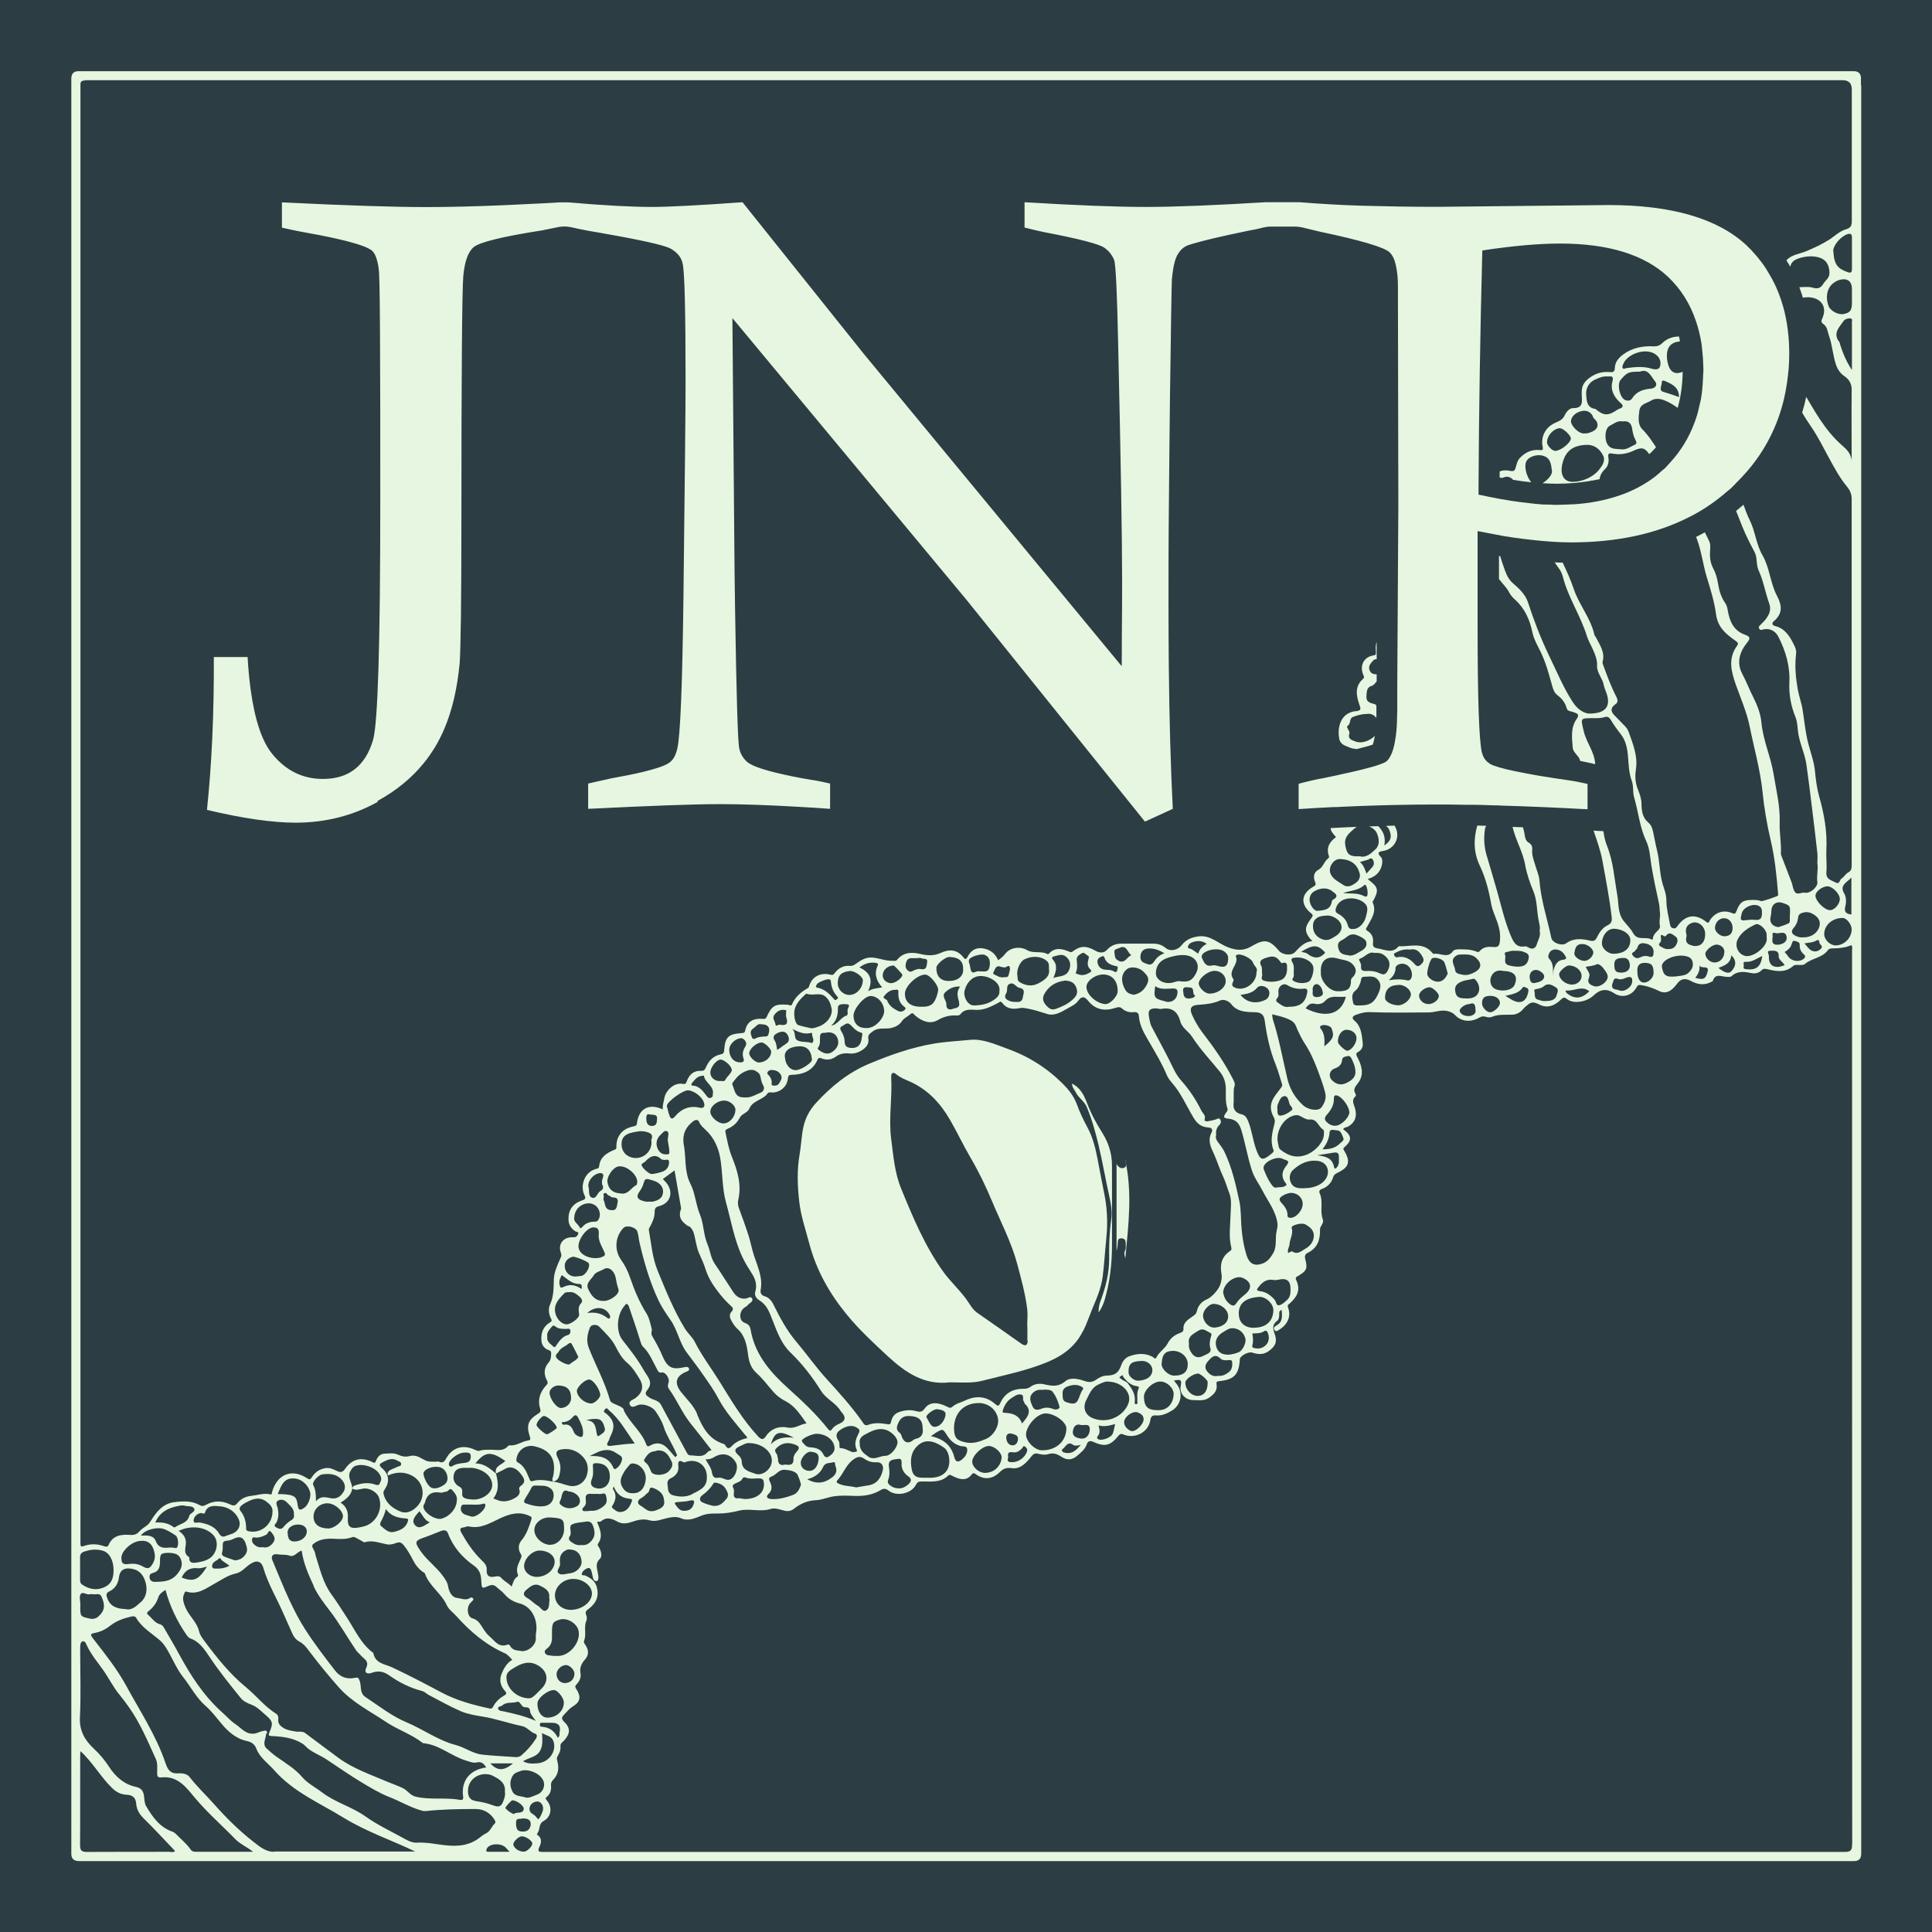 <?xml version="1.0" encoding="UTF-8"?>
<svg id="Layer_2" data-name="Layer 2" xmlns="http://www.w3.org/2000/svg" viewBox="0 0 143.58 143.58">
  <defs>
    <style>
      .cls-1 {
        fill: #e7f6e0;
      }

      .cls-2 {
        fill: #2c3e43;
      }
    </style>
  </defs>
  <g id="Layer_2-2" data-name="Layer 2">
    <rect class="cls-2" width="143.58" height="143.58"/>
    <g>
      <path class="cls-1" d="m80.51,98.89c.25-.51.43-1.04.64-1.56.33-.8.69-1.59.8-2.47.12-.95.17-1.91.27-2.86.12-1.16.06-2.29-.18-3.42-.17-.81-.31-1.62-.47-2.43-.16-.83-.36-1.64-.77-2.39-.29-.54-.55-1.08-.76-1.66-.18-.49-.46-.92-.83-1.32-1.23-1.31-2.69-2.25-4.37-2.85-.9-.32-1.8-.75-2.77-.65-.89.09-1.8.13-2.68.28-1.66.28-3.26.85-4.81,1.5-1.53.64-2.8,1.67-3.93,2.9-.49.54-.8,1.12-.95,1.82-.14.66-.16,1.33-.27,1.98-.21,1.19-.17,2.37-.03,3.56.12,1.07.48,2.08.75,3.12.52,1.96,1.49,3.68,2.76,5.23.93,1.14,2.02,2.15,3.1,3.15,1.28,1.18,2.69,2.14,4.57,1.91.01,0,.03,0,.04,0,.79,0,1.59.08,2.35-.11,1.64-.42,3.31-.75,4.88-1.4,1.14-.48,2.08-1.16,2.64-2.32Zm-4.13.73c-.02.38-.17.45-.48.24-1.09-.77-2.18-1.54-3.28-2.3-.38-.27-.57-.69-.84-1.05-.52-.7-1.17-1.29-1.68-2-1.37-1.91-2.26-4.05-3.14-6.2-.47-1.16-.57-2.42-.73-3.66-.2-1.54.09-3.08,0-4.62-.01-.24.11-.42.37-.2.32.27.7.41,1.07.57,1.3.6,2.22,1.59,2.93,2.82.54.93.99,1.9,1.53,2.82.61,1.04,1.13,2.12,1.59,3.22.65,1.55,1.44,3.05,1.88,4.68.29,1.1.6,2.21.74,3.35.05.4,0,.82,0,1.23,0,0,0,0,.01,0,0,.37.01.73,0,1.1Z"/>
      <path class="cls-1" d="m83.37,92.03c.26.02.29.2.29.4,0,.17.03.35-.05.52-.08.15-.06.31.02.56.24-2.51.53-4.91-.01-7.31-.01.2.19.46-.07.58-.23.11-.44-.04-.57-.28v6.47c.05-.19.08-.39.09-.58,0-.2.02-.39.3-.36Z"/>
      <path class="cls-1" d="m80.82,82.07c-.23-.6-.48-1.21-1.15-1.54,0,.28.18.45.28.65.2.42.64.65.82,1.1.38.9.63,1.83.86,2.77.3,1.26.52,2.54.8,3.81.13.6.24,1.21.15,1.8-.14.96-.16,1.91-.15,2.87.01,1.09-.26,2.12-.63,3.12-.09.25-.17.51-.15.89.23-.35.35-.63.44-.92.39-1.33.55-2.7.55-4.08,0-1.97,0-3.94,0-5.91,0-.87-.24-1.66-.69-2.39-.43-.69-.83-1.39-1.12-2.15Z"/>
      <path class="cls-1" d="m100.73,52.85c-1.12.14-1.36,1.23-1.2,2.06.09.46.51.52.84.67.14.06.31.07.46.09.65-.16,1-.27,1.19-.33.04-.11.1-.32.15-.65-.36.37-.99.59-1.42.42-.27-.1-.62-.18-.46-.62,0-.01,0-.03,0-.04-.02-.18-.26-.44-.16-.49.29-.16.11-.55.42-.68.22-.09.62-.22,1.03-.22.31-.06.53.08.71.29,0-.16,0-.33,0-.52v-.3s0-.04,0-.05c-.04-.17-.16-.16-.28-.19-.25-.07-.47-.17-.46-.49.02-.33-.02-.71.39-.83.19-.06.26-.22.37-.33v-.53s-.03,0-.05,0c-.26,0-.42-.11-.49-.34-.09-.28.1-.47.25-.65.08-.1.19-.14.29-.13v-1.27c-.07.18-.09.41-.06.71.01.17.03.25-.19.28-.7.12-1.02.73-.76,1.41.05.12.13.21-.01.34-.62.55-.5,1.23-.27,1.89.12.35.17.45-.29.51Z"/>
      <path class="cls-1" d="m138.3,6.33c0-.19,0-.38,0-.57-.02-.29-.19-.45-.48-.47-.13,0-.26,0-.39,0-43.76,0-87.52,0-131.28,0-.12,0-.23,0-.35,0-.31.01-.48.18-.5.49,0,.16,0,.32,0,.48,0,43.69,0,87.38,0,131.07,0,.15,0,.29,0,.44,0,.36.19.53.55.54.15,0,.29,0,.44,0,43.69,0,87.38,0,131.07,0,.15,0,.29,0,.44,0,.33,0,.51-.18.52-.51,0-.18,0-.35,0-.53,0-21.82,0-43.64,0-65.47s0-43.64,0-65.47ZM6.27,5.96c.12,0,.23,0,.35,0,43.44,0,86.88,0,130.32,0q.68,0,.68.69c0,3.26,0,6.52,0,9.78,0,.35-.09.51-.43.61-.46.13-.81.48-1.2.74-.54.35-1.16.64-1.76.89-.5.21-1.08.24-1.47.68.1.16.2.31.29.48.03-.28.24-.5.6-.62.49-.16.98-.22,1.49-.09.54.14.82.55.82,1.18,0,.37-.31.54-.47.81-.19.33-.45.37-.82.26-.28-.08-.61-.03-.91-.03-.01,0-.02,0-.04,0,.09.26.19.51.26.78.14-.02.29-.03.44-.03.93.05,1.39.72,1.01,1.57-.08.17-.12.29.09.43.29.2.3.58.41.88.25.7.28,1.45.52,2.15.13.37.33.64.64.85.34.24.52.55.52.99-.02,1.75,0,3.5,0,5.25-.06-.48-.32-.77-.7-1.1-.64-.55-1.18-1.23-1.66-1.95-.36-.54-.69-1.11-1.02-1.67-.08.4-.18.78-.3,1.17.21.37.44.72.68,1.07.49.72.88,1.5,1.29,2.26.41.75.81,1.51,1.36,2.17.22.27.35.55.35.91,0,9.08,0,18.15,0,27.23,0,.23-.02.41-.26.54-.19.1-.3.33-.48.44-.16.09-.14.48-.46.3-.31-.17-.72-.22-.68-.76.05-.56-.03-1.12,0-1.68.07-1.35-.17-2.67-.54-3.97-.17-.61-.25-1.25-.31-1.88-.07-.69-.31-1.33-.48-1.98-.23-.85-.3-1.72-.44-2.58-.08-.51-.27-1-.36-1.52-.15-.87-.23-1.75-.12-2.63.03-.27-.05-.44-.15-.64-.31-.64-.66-1.23-1.42-1.42-.22-.05-.25-.22-.09-.35.67-.57.63-1.15.23-1.91-.49-.93-.53-2.06-1.06-2.98-.48-.83-.54-1.77-.94-2.59-.19-.38-.34-.78-.48-1.18-.18.16-.37.31-.55.46.16.39.31.79.47,1.18.26.65.58,1.26.9,1.87.23.42.1.94.31,1.38.36.78.49,1.64.78,2.44.19.52-.03.9-.33,1.27-.08.1-.19.18-.27.28-.08.09-.23.17-.14.33.09.16.21.07.34.05.45-.09.86.12,1.08.54.55,1.08.88,2.2.82,3.43-.04.87.12,1.73.45,2.54.14.34.15.71.19,1.07.1.86.51,1.63.63,2.49.14,1,.27,2.01.39,3.02.15,1.18.29,2.36.42,3.54.03.26,0,.53,0,.74.08.5-.07.94,0,1.4.06.35-.49.83-.84.81-.01,0-.03,0-.04,0-.26-.08-.58.19-.77-.04-.16-.18-.17-.48-.26-.73-.24-.62-.48-1.25-.72-1.87-.04-.09-.08-.2-.08-.29.04-.77-.12-1.54-.09-2.31.04-1.22-.26-2.39-.45-3.57-.21-1.31-.79-2.52-.91-3.87-.06-.62-.3-1.26-.6-1.85-.29-.56-.51-1.16-.81-1.72-.46-.85-.21-1.65.35-2.34.28-.35.2-.46-.16-.59-.85-.3-1.14-1-1.28-1.81-.03-.19-.07-.37-.18-.53-.31-.44-.46-.94-.54-1.45-.06-.41-.18-.8-.36-1.14-.27-.5-.26-1.01-.22-1.53.01-.2-.01-.37-.1-.54-.1-.21-.2-.41-.3-.61-.21.12-.43.23-.65.34.02.06.04.13.07.19.33.9.44,1.85.71,2.76.28.92.58,1.86.7,2.8.13.99.76,1.49,1.45,1.97.18.13.23.22.12.36-.68.94-.46,1.86-.11,2.87.37,1.05.83,2.08,1.05,3.18.32,1.59.77,3.15.94,4.77.12,1.22.33,2.44.61,3.64.31,1.3.44,2.62.55,3.95,0,.05.01.12,0,.16-.02.06-1.18.45-1.25.42-.21-.08-.42-.09-.64-.09-.7,0-.94.14-1.19.8-.08.22-.13.27-.36.17-.62-.26-1.25-.04-1.62.53-.07.1-.06.3-.29.12-.79-.62-1.52-.51-2.11.3-.08.11-.13.21-.3.19-.19-.02-.24-.15-.27-.29-.11-.6-.27-1.19-.27-1.8,0-.42-.15-.8-.27-1.18-.25-.83-.21-1.71-.43-2.55-.11-.43-.18-.88-.28-1.32-.06-.27-.13-.53-.36-.72-.44-.36-.5-.88-.51-1.4,0-.37-.13-.72-.26-1.05-.2-.48-.23-.98-.16-1.46.17-1.02-.21-1.91-.53-2.82-.08-.23-.23-.4-.4-.56-.22-.22-.42-.44-.64-.66-.31-.3-.33-.58.05-.84.23-.15.17-.36.08-.54-.39-.76-.69-1.56-.98-2.36-.03-.08-.07-.18-.05-.25.2-.73-.22-1.28-.52-1.87-.03-.05-.08-.09-.09-.15-.28-1.24-1.13-2.21-1.53-3.39-.23-.68-.52-1.33-.83-1.97-.2,0-.39,0-.59-.02.11.16.22.33.34.49.13.17.21.38.27.59.39,1.54,1.31,2.87,1.78,4.39.11.36.31.69.46,1.03.16.37.32.74.3,1.17-.03.54.41.94.5,1.46.04.21.14.41.21.62.32.96-.07,1.5-1.33,1.49-.41-.04-.86-.34-1.21-.89-.7-1.09-1.19-2.29-1.75-3.44-.61-1.27-1.12-2.6-1.56-3.95-.2-.6-.68-1.03-1.15-1.44-.39-.35-.53-.85-.7-1.33-.08-.21-.14-.43-.21-.65-.03,0-.06,0-.09-.01,0,.61,0,1.18,0,1.71.25.34.57.62.76,1,.1.2.26.38.44.54.73.66,1.09,1.49,1.29,2.45.1.47.35.91.57,1.35.42.84.65,1.73.9,2.62.07.26.16.5.38.67.33.25.58.55.69.97.06.24.32.22.5.29.24.1.51.13.23.53-.44.63-.34,1.39-.28,2.11.02.3.31.51.47.77.04.07.06.14.09.22.27.05.58.12.94.2l.17.04c-.04-.91-.67-1.62-.86-2.48-.21-.92-.28-.94.65-.94.3,0,.61.02.91-.08.2-.06.34,0,.46.21.22.37.48.73.75,1.07.38.5.48,1.07.53,1.67.05.59.06,1.19.27,1.76.16.41.06.85.19,1.28.31,1.07.41,2.2.89,3.22.27.58.29,1.22.39,1.84.16.95.36,1.9.57,2.84.04.2.03.4.06.61.05.33-.08.66,0,1,.03.14-.04.25-.14.35-.17.16-.34.33-.38.57,0,.06-.04.15-.09.12-.42-.28-1.05.14-1.39-.5-.17-.32-.47-.6-.71-.91-.44-.59-.34-1.27-.46-1.92-.22-1.22-.29-2.46-.76-3.64-.14-.35-.22-.71-.27-1.09l-.73-.04c.26.76.53,1.51.67,2.3.25,1.38.52,2.76.68,4.16.03.27-.04.45-.32.58-.38.18-.61.54-.79.91-.12.25-.27.28-.52.22-.6-.14-1.2-.2-1.75.2-.32.23-1.03-.02-1.11-.4-.3-1.42-.77-2.8-.88-4.25-.03-.41-.21-.78-.32-1.17-.11-.38-.26-.73-.22-1.15.02-.2-.04-.39-.28-.52-.24-.14-.27-.48-.31-.74-.02-.13-.07-.26-.1-.39-.26,0-.52-.02-.77-.03.22.98.77,1.85.94,2.85.12.66.35,1.32.61,1.94.29.7.24,1.45.39,2.17.05.26.13.51.07.77.11.37-.12.68-.21,1-.07.26-.3.43-.62.23-.07-.04-.17-.09-.24-.08-.73.13-.91-.41-1.12-.91-.43-1.05-.67-2.15-.98-3.23-.25-.89-.52-1.78-.78-2.67-.18-.63-.21-1.26-.11-1.91.01-.09.05-.16.09-.24-.22,0-.45-.01-.66-.02-.29,1.01-.28,2.01.18,2.97.43.91.68,1.87.85,2.85.09.49.31.93.47,1.4.16.47.24.94.17,1.44-.04.26-.12.39-.41.37-.39-.03-.79-.05-1.09.31-.08.1-.19.05-.28.01-.4-.15-.82-.15-1.25-.15-.17,0-.36.02-.45.14-.41.57-.94.11-1.41.2-.03,0-.09-.03-.11-.06-.7-.87-1.65-.46-2.51-.51-.48.59-1.03.24-1.58.16-.31-.05-.36-.19-.33-.43.04-.37-.09-.67-.4-.86-.21-.13-.1-.2-.03-.33.29-.56.72-1.09.41-1.78-.03-.06,0-.1.04-.15.42-.77.37-1-.32-1.52-.03-.02-.05-.06-.08-.1.63-.15,1.04-.63,1.07-1.28,0-.16-.03-.28-.15-.39-.23-.23-.13-.35.15-.39.91-.11,1.39-1.04.95-1.82-.01-.02-.02-.05-.03-.07-.22,0-.43.01-.65.02.19.12.28.3.34.6.07.36-.09.6-.46.85.11-.61-.07-1.05-.45-1.43-.23,0-.46.01-.69.02.28.1.51.29.61.56.14.35.21.82-.13,1.14-.33.31-.69.64-1.15.52-.46,0-.85.03-1.01-.48-.19-.62-.12-.93.32-1.34.15-.14.29-.27.45-.37-.65.03-1.29.05-1.94.09,0,.19.14.39.4.67-.48.35-.75.78-.53,1.4.03.08,0,.15-.06.19-.31.22-.35.64-.72.84-.36.19-.4.55-.24.92.07.17.04.23-.13.33-.91.51-1,1.3-.2,1.96.19.15.18.2.04.39-.41.57-.66.95.08,1.7-.59.05-.93.44-1.28.81-.28.3-.94.22-1.2-.09-.71-.84-1.09-.9-2.05-.33-.58.35-1.12.31-1.76.06-.72-.28-1.3-.92-2.18-.8-.51.07-.92.24-1.23.64-.3.39-.85.51-1.2.22-.29-.24-.6-.33-.96-.32-.78,0-1.56,0-2.34,0-.43,0-.77.14-1.07.47-.24.27-.6.21-.88.04-.63-.36-1.09-.37-1.65.06-.09.07-.14.08-.23.04-.54-.23-1.08-.38-1.56.14-.02.02-.06.04-.08.03-.48-.27-1.06-.02-1.53-.3-.51-.3-1.25-.21-1.62.27-.15.19-.31.33-.53.48-.24-.56-.65-.82-1.2-.89-.51-.06-.86.22-1.06.62-.14.27-.22.18-.33.05-.47-.6-1.06-.61-1.69-.32-.51.24-1.01.19-1.53.07-.64-.15-1.24-.12-1.7.44-.1.12-.23.07-.36.07-.53.02-1.01-.22-1.53-.24-.47-.02-.81.21-1.15.45-.15.11-.28.19-.47.17-.48-.04-.85.17-1.13.54-.1.13-.16.16-.34.11-.6-.15-1.28.05-1.54.8-.02.07-.04.16-.09.19-.52.29-.96.66-1.2,1.22-.06.15-.21.04-.32.03-.94-.07-1.17.05-1.56.9-.07.15-.15.16-.26.15-.7-.06-1.2.15-1.35.91-.03.14-.16.14-.28.15-.97.07-1.2.3-1.27,1.27-.01.19-.07.27-.27.31-.54.11-.88.47-1.09.97-.07.17-.15.26-.35.25-.57-.03-.9.3-1.07.78-.07.19-.13.22-.3.19-.61-.12-1.28.46-1.38,1.12-.04.26-.14.5-.1.78-1.01-.48-1.79-.07-1.92,1.01-.02.2-.1.21-.26.25-.83.16-1.29.72-1.27,1.54,0,.18-.09.17-.2.22-.54.23-1.01.53-1.08,1.19-.02.18-.14.19-.27.22-.85.25-1.16,1.28-.82,1.95.16.31-.06.33-.24.4-.65.24-.97.71-.95,1.4.01.4.2.68.53.89.07.04.25.02.19.18-.04.1-.11.22-.24.24-.09.02-.17,0-.26.01-.64.02-1.01.54-.79,1.14.06.17.05.26-.03.42-.22.5-.48,1.06-.49,1.57-.02.65,0,1.25-.28,1.87-.14.29-.11.72.08,1.06.07.13.04.19-.09.27-.52.31-.68.8-.63,1.38.02.25.14.44.34.58.13.1.38.09.38.3,0,.24-.01.52-.18.71-.39.44-.37.9-.12,1.37.1.19,0,.26-.1.37-.45.5-.62,1.08-.41,1.73.06.19-.02.25-.16.34-.74.46-.89.85-.62,1.69.06.19.09.27-.16.31-.45.07-.84.41-1.33.35-.04,0-.09.02-.12.05-.38.45-.89.26-1.35.28-.25.01-.49-.02-.74.07-.11.04-.22,0-.34-.05-.96-.47-1.74-.14-2.16.61-.11.2-.24.4-.54.26-.07-.04-.17,0-.26,0-.59,0-.6,0-1.12-.29-.26-.15-.54-.2-.8-.13-.32.08-.58.03-.86-.1-.32-.15-.66-.09-.99-.08-.37.01-.56.26-.68.59-.05.14-.17.08-.26.03-.82-.4-1.51-.22-2.02.52-.21.3-.39.25-.64.13-.26-.12-.5-.25-.83-.19-.46.08-.77.32-1,.68-.11.18-.18.18-.36.06-1.14-.74-2.24-.28-2.6,1.07-.02.08.02.17-.14.13-.48-.1-.94.07-1.42.12-.42.05-.76.23-1.01.54-.18.23-.32.19-.55.09-.6-.29-1.2-.29-1.79.04-.15.09-.3.11-.45.02-.61-.35-1.28-.3-1.92-.22-.81.1-1.31.72-1.71,1.37-.11.18-.22.31-.39.42-.17.11-.34.23-.47.38-.18.21-.39.28-.66.26-.69-.05-1.32.02-1.64.77-.06.14-.22.11-.35.06-.5-.17-1-.18-1.49,0-.18.07-.24.02-.24-.16,0-.12,0-.23,0-.35,0-35.9,0-71.8,0-107.7,0-.13,0-.26,0-.39-.01-.23.09-.32.32-.31Zm130.47,14.83c.59-.13.89.12.89.72,0,.17,0,.35,0,.52v.48c0,.55-.14.74-.63.83-.4.07-.97-.24-1.11-.6-.24-.64-.12-1.3.32-1.67.16-.13.34-.23.54-.28Zm-.5-2.1c-.03-.45.56-1.12,1.04-1.28.27-.09.35,0,.35.25,0,.39,0,.79,0,1.18,0,.38,0,.76,0,1.14,0,.18-.03.34-.27.26-.77-.26-1.05-.54-1.11-1.55Zm-3.35,49.94c-.24.13-.51.19-.72.27-.48-.05-.69-.38-.58-.79.04-.14.04-.29.05-.43.02-.47.38-.73.83-.58.6.2.59.2.54,1.07-.01.17.06.38-.11.47Zm-.71,2.4c0,.33.31.43.45.7-.14.04-.25.09-.36.11-.5.09-.79-.15-.81-.64,0-.04,0-.09,0-.13.02-.14-.22-.4.08-.41.23,0,.65-.09.65.37Zm-.11-.82c-.37,0-.38-.23-.34-.55.05-.09-.13-.43.21-.32.28.1.78-.26.84.33.04.32-.31.54-.71.54Zm1.09-.05c.02-.1.05-.3.24-.23.15.05.37.07.35.31-.02.29.11.51.31.69.16.14.09.25-.05.35-.32.24-.88.15-1.11-.19-.08-.12-.17-.22-.27-.34.23-.15.45-.3.52-.6Zm.15-1.21c.17-.2.29-.46.31-.7.02-.34.24-.4.48-.45.48-.1,1.12.35,1.14.78.03.58-.5,1.08-1.19,1.08-.17.02-.37,0-.56-.09-.31-.13-.44-.32-.19-.62Zm.79,1.16c.33-.07.64-.05.9-.22.13-.09.22.05.21.12-.03.19.32.27.13.48-.27.3-.67.29-.94-.03-.09-.1-.18-.21-.3-.35Zm.82-3.55c0-.31.52-.7.9-.69.38.01.92.57.91.95-.01.39-.42.84-.75.82-.41-.02-1.07-.7-1.06-1.08Zm2.03,1.66c.28,0,.66.48.66.84,0,.63-.53,1.19-1.18,1.2-.44,0-.88-.44-.86-.87.02-.66.63-1.18,1.38-1.17Zm.09-1.85c-.25-.42-.03-.64.25-.88.08-.06.15-.13.3-.27v2.74c-.39-.04-.56-.18-.45-.61.08-.32.07-.7-.1-.98Zm-7.3,5.11c.47.04.81-.26,1.23-.43-.12.81-.45,1.06-1.2.98-.17-.02-.23-.07-.18-.24.03-.11-.12-.33.15-.31Zm.11-.42c-.62-.02-1-.73-.69-1.29.29-.53.78-.82,1.29-1.07.27-.13.79.33.84.72.01.09,0,.17,0,.24.15.59-.86,1.41-1.44,1.39Zm-.42-3.14c.07-.46.82-.81,1.25-.61.21.1.28.28.26.5.01.36-.06.61-.52.55-.26-.03-.54.01-.82.04-.37.03-.19-.33-.17-.47Zm-5.99,1.77c-.04-.19-.02-.27.18-.15.07.04.14.08.19,0,.27-.35.51-.07.71.06.15.1.19.31.1.51-.12.29-.32.44-.65.42-.2.03-.36-.08-.53-.17-.13-.07-.22-.16-.08-.3.11-.11.09-.25.07-.37Zm.17,1.84c.41-.47,1.4-.66,1.94-.38.29.15.35.65.11.95-.26.33-.38.38-1.07.46-.77.08-.97-.05-1.08-.69-.03-.16.03-.24.11-.34Zm2.17-1.26c-.32-.06-.55-.22-.46-.6.02-.09.03-.16,0-.25-.1-.43.04-.7.44-.84.33-.11.71.08.88.45.06.14.09.28.08.4,0,.64-.37.97-.95.85Zm.52,1.47c.13.3.72-.04.61.44-.14.59-.32.66-.92.49.21-.27.35-.56.31-.93Zm.43-.83c-.02-.26.52-.72.84-.71.31,0,.58.24.58.52,0,.46-.31.81-.73.81-.33,0-.66-.3-.68-.62Zm.72-1.94c0-.4.32-.75.7-.73.35.01.61.32.61.72,0,.41-.21.62-.62.62-.31,0-.68-.33-.69-.6Zm1.21,2.02c.4.37.39.8-.01,1.21-.18.18-.5.09-.94-.27.45-.17.91-.33.95-.94Zm-14.36,2.49c.14-.04.3-.07.4-.16.34-.31.64-.12.93.06.23.14.12.35.07.54-.1.39-.4.45-.73.47-.03,0-.06,0-.11,0-.19.04-.38-.05-.57-.1-.32-.09-.19-.42-.26-.63-.05-.17.16-.15.28-.18Zm-.62-.82c-.03-.3.14-.57.45-.58.29-.01.63.3.63.46,0,.34-.36.45-.69.51-.31.07-.37-.2-.39-.39Zm1.76-.45c-.02.11-.01.22-.02.33-.03-.45.08-.91-.3-1.3-.12-.12-.02-.44.14-.57.21-.16.5-.13.73,0,.12.07.22.19.3.31.11.17.2.31-.15.35-.47.06-.61.47-.71.87Zm1.13-.46c.51-.01.97.36.97.78,0,.36-.32.64-.72.64-.47,0-.95-.4-.95-.78,0-.19.49-.63.71-.64Zm.43-.92c.07-.42.16-.7.63-.67.34,0,.78.35.78.62,0,.29-.36.63-.66.63-.35,0-.79-.32-.75-.58Zm-.58,2.78c.56.06,1.15-.4,1.69.06-.54.55-1.06.61-1.63.17-.08-.06-.22-.25-.06-.23Zm1.67-.98c.13-.29-.14-.51-.24-.78.27-.06.53-.05.79-.18.19-.09.44.17.58.37.16.23.37.47.19.79-.19.33-.66.56-.94.46-.31-.11-.56-.24-.37-.66Zm.96-2.5c0-.61.41-1.13.92-1.11.59.03,1.17.36,1.19.82.02.66-.46,1.04-1.27,1.04-.4,0-.84-.4-.84-.75Zm2.07,1.59c.04.34-.23.56-.62.56-.42,0-.53-.12-.53-.6,0-.37.17-.49.7-.49.35,0,.43.27.46.53Zm-1.27,1.34c.09-.28.1-.42.43-.3.21.07.43-.05.63-.12.31-.1.41.02.39.29,0,.41-.58.84-.96.67-.22-.1-.67,0-.5-.54Zm1.67-2.41c.04-.08.14-.13.16-.2.08-.36.33-.39.62-.33.35.07.56.27.59.57,0,.32-.03.51-.37.39-.21-.07-.44-.03-.63.07-.25.13-.43.02-.56-.16-.15-.21.14-.22.19-.34Zm.81.91c.43.03.55.2.56.75,0,.44-.6.89-.94.64-.24-.17-.27-.55-.27-.85,0-.41.23-.57.65-.54Zm-11.19,1.95c-.32-.13-.49-.58-.31-.96.19-.4.54-.48.91-.39.82.02,1.1.4.81,1.05-.17.37-.87.52-1.4.3Zm.33,1.04c0,.25-.43.66-.71.68-.26.01-.62-.36-.62-.65,0-.42.16-.57.63-.57.41,0,.71.23.7.54Zm1.7-1.17c.06-.09.19,0,.28.03.13.05.16.17.13.29-.11.59-.44.97-1.11.66-.17-.08-.32-.19-.6-.35.54-.13,1.01-.19,1.29-.63Zm-.11-1.56c-.3.05-.6,0-.9-.07-.51-.13-.2-.55-.32-.82-.09-.21.24-.18.38-.24.13-.05.29-.03.34-.03.29,0,.49,0,.68.08.23.1.43.15.36.51-.07.34-.25.52-.55.57Zm-4.11,2.38c-.57,0-.75-.12-.81-.58-.05-.42.25-.59.58-.71.23-.08.48-.09.71-.16.15-.04.2.03.28.13.22.29.29.64.14.94-.17.32-.54.4-.9.38Zm.71.92c.04.19-.24.4-.51.39-.27,0-.55-.08-.66-.33-.09-.22.36-.56.74-.57.48-.19.4.35.43.51Zm-.14-2.83c-.25.12-.52.21-.8.15-.23-.05-.56-.07-.58-.35-.03-.34-.42-.73.07-1.06.19-.13.39-.08.56-.1.35,0,.66.02.92.25.47.42.42.83-.16,1.1Zm-16.45,26.81c.3-.02.61.01.88-.17.12-.08.21-.02.27.12.13.33.09.66-.13.9-.23.24-.57.33-.92.22-.13-.04-.12-.12-.09-.24.07-.27.03-.54-.01-.82Zm.13-.42c-.72,0-1.14-.4-1.14-1.07,0-.83.61-1.16,1.49-1.23.51-.04,1.08.5,1.08.97,0,.83-.54,1.32-1.43,1.32Zm-11.56,7.25c.42.12.81.02,1.23-.1-.06.26-.09.49-.17.7-.1.3-.81.57-1.08.43-.1-.05-.12-.14-.05-.22.21-.24.15-.51.07-.81Zm.59-.4c-.36.04-.68,0-1.01-.13-.58-.23-.78-.8-.49-1.36.23-.43.38-.9.88-1.14.28-.13.55-.27.81-.22.95.04,1.73.82,1.44,1.61-.24.67-.94,1.17-1.63,1.24Zm-27.73,5.08c-.12-.24.01-.3.18-.38.17-.09.39-.13.49-.34.04-.08.13-.13.22-.09.34.14.69.06,1.04.07.25,0,.32.11.34.34.06.72-.49,1.15-1.3,1.19-.21.03-.42-.08-.66-.05-.16.02-.3-.09-.28-.31.01-.14.04-.31-.02-.43Zm-3.07.44c-.46.22-.92.2-1.4.08-.26-.07-.39-.29-.39-.51,0-.26-.18-.57.21-.76.37-.18.62-.47.56-.93-.03-.24,0-.48.35-.28.05.03.1.04.16.01.83-.31,1.61.2,1.61,1.07.03.76-.4.96-1.11,1.31Zm.1.79c-.11.31-.36.44-.67.44-.36.02-.51-.26-.68-.48-.1-.13.04-.16.15-.17.32-.03.64-.03.94-.11.36-.09.35.09.26.31Zm-17.11,21.65c.03.26-.07.3-.24.27-1.08-.2-2.18.02-3.26-.23-.44-.1-.61-.45-.96-.63-.38-.19-.78-.32-1.16-.48-1.25-.54-2.55-.97-3.66-1.79-.83-.61-1.65-1.23-2.47-1.84-.22-.16-.47-.06-.71-.11-.3-.06-.6-.09-.87-.25-.27-.16-.46-.35-.41-.69.02-.15-.03-.3-.16-.38-.86-.54-1.48-1.35-2.25-1.98-1.17-.96-2.1-2.12-3-3.32-.2-.27-.4-.51-.48-.84-.16-.68-.75-1.13-1.01-1.76-.13-.33-.26-.65-.1-1,.04-.09.06-.22.2-.17.81.25,1.43-.25,2.05-.59.52-.28,1-.64,1.59-.76.42-.09.68-.43,1.01-.66.49-.36.88-.31,1.04.24.34,1.16.96,2.19,1.44,3.28.23.53.48,1.06.71,1.59.11.26.28.47.53.61.33.17.54.45.76.75.69.91,1.41,1.79,2.17,2.65,1,1.12,2.3,1.76,3.51,2.57.87.58,1.88.91,2.71,1.55.02.02.05.03.08.03,1.18.12,2.06.96,3.15,1.29.26.08.54.2.79.14.37-.09.53.09.72.37-1.22.17-1.87.96-1.73,2.14Zm-23.84-17.09c-.35-.21-.73-.21-1.1-.16-.41.05-.46-.17-.46-.47,0-.47.65-1.11,1.24-1.23.57-.11.94.05,1.13.55.13.34.18.69,0,1.04-.23.44-.39.52-.8.27Zm-.14,2.68c-.29.26-.65.63-1.1.5-.67-.02-1.16-.19-1.38-.84-.09-.26-.05-.37.18-.48.43-.21.64-.58.7-1.04.06-.49.33-.71.85-.65.56.06.91.37,1.09.91.21.62.12,1.2-.34,1.61Zm10.18-7.04c-.03-.17-.2-.42.08-.54.23-.1.44-.03.63.16.25.26.55.48.51.88.04.21-.03.34-.18.43-.23.13-.43.31-.59.51-.17.21-.33.15-.53.04-.28-.15-.04-.28.01-.38.17-.36.16-.72.08-1.1Zm5.41-2.68c.09-.18.17-.33.36-.41.57-.23,1.51.09,1.82.61.1.17.17.35.07.54-.08.17-.07.35-.42.22-.46-.17-1.01-.1-1.5.08-.09.03-.18.11-.17.23.26.16.53.04.79,0,.43-.08,1.01.23,1.17.63.33.85-.16,1.88-1.02,2.15-.14.04-.28.08-.42.1-.68.13-.9-.03-.86-.71.03-.49-.12-.85-.54-1.13.42-.26.78-.54.87-1.04,0-.43-.38-.81-.16-1.27Zm2.79.3c.6-.27,1.17-.3,1.75-.02,1.05.52,1.13,1.88.15,2.55-.28.2-.63.27-.92.16-.6-.24-1.11-.61-1.29-1.3-.04-.14,0-.25.08-.36.37-.55.33-1.11-.17-1.55-.32-.28-.22-.35.09-.51.34-.17.66-.3,1.02-.08.11.07.27.08.28.24.01.19-.18.16-.28.22-.16.09-.35.14-.51.23-.13.08-.28.18-.19.41Zm2.73,2.06s.03-.05.04-.08c.15-.63.56-.82,1.17-.71.12.02.25-.07.38-.07.18,0,.28-.33.45-.14.2.22.41.46.36.78-.02.61-.51,1.18-1.13,1.36-.34.1-.95-.2-1.23-.58-.13-.18-.19-.36-.03-.55Zm-.08-2.17c-.05-.27.46-.54.9-.54.43-.02.7.18.83.54.1.28.09.59-.19.79-.34.23-.79.41-1.08.13-.21-.2-.4-.58-.46-.92Zm5.4-.05c.23-.12.47-.22.69-.35.35-.2.77-.1,1.14.38.19.25.46.58.01.89-.07.05-.15.16-.13.21.15.45-.15.62-.47.78-.38.18-.77.23-1.17.06-.08-.03-.16-.06-.28-.11.46-.58.36-1.21.2-1.85-.45-.37-.88-.76-1.53-.75.72-.92,1.18-.91,2.22-.19-.25.3-.82.36-.69.93Zm7.91-21.41c.1.22-.01.34-.17.43-.24.14-.29.62-.63.48-.28-.11-.17-.51-.24-.77-.12-.46.43-1.07.92-1.05.18.03.21.17.15.32-.08.2-.11.4-.03.59Zm-.78,1.38c.45.12.7.65.52,1.08-.06.15-.13.24-.31.24-.36,0-.69.1-.93.39-.07.09-.17.13-.2.04-.11-.27-.49-.41-.4-.76.03-.69.68-1.16,1.32-1Zm.14,1.75c.43.01.36.35.35.64.01.43.25.79.41,1.16.07.17.11.24-.05.34-.51.32-1.73.09-1.85-.63-.1-.55.59-1.54,1.15-1.52Zm12.45-13.75c.23,0,.72.47.72.69,0,.42-.43.8-.92.8-.27,0-.71-.42-.71-.68,0-.33.55-.81.91-.8Zm-.62-1.03c.2-.13.33-.39.6-.32.53,0,.7.27.54.74-.05.15-.12.17-.24.17-.19,0-.37.02-.56.07-.14.04-.35.25-.44-.03-.06-.2-.19-.44.09-.62Zm2.46-.85c.17.5,0,.66-.49.56-.11-.02-.28.19-.31-.02-.03-.24-.28-.46-.07-.73.23-.29.5-.42.87-.32,0,.19-.04.36,0,.51Zm7.12-2.21c-.38.08-.69.06-1.04.29.4-.86.15-1.41-.64-1.77.38-.3.76-.39,1.17-.35.11.01.26.04.19.2-.27.58-.14,1.1.32,1.62Zm3.26-.94c.3.02.96.8.91,1.16-.05.32-.16.66-.34.91-.2.27-.57.32-.92.31-.79,0-1.2-.33-1.21-.97,0-.58.96-1.46,1.55-1.42Zm-1.46-.92c.04-.2.16-.3.36-.31.12,0,.23,0,.35,0,0,0,0,0,0,0,.15,0,.32-.05.43.01.14.08.47-.06.41.3-.04.27-.03.58-.46.5-.19-.04-.39.03-.55.11-.17.1-.29.13-.45-.03-.2-.19-.14-.38-.1-.59Zm3.92,2.97c.11.45-.28.41-.48.49-.23.09-.47.03-.46-.32,0-.06,0-.12-.02-.17-.09-.24-.3-.52-.08-.73.27-.26.62-.48,1.13-.44-.33.41-.17.8-.08,1.17Zm-.85-1.59c-.54-.02-.85-.39-.83-.99,0-.25.67-.8.95-.79.75.02,1.06.31,1.04.97-.01.52-.46.84-1.16.81Zm-3.16,2.13c-.1.11-.31.2-.48.12-.3-.14-.58-.31-.76-.61-.02-.04-.07-.08-.06-.11,0-.2-.43-.19-.25-.41.2-.25.47-.48.83-.46.28-.07.22.13.22.26,0,.35.07.66.34.91.08.08.28.17.16.3Zm-.99-1.96c-.38,0-.67-.25-.67-.58,0-.4.35-.72.81-.74.05,0,.65.63.65.69.02.21-.51.62-.79.62Zm-.56,2.05c.01.51-.65,1.35-1.39,1.28-.54,0-.88-.35-.89-.9-.01-.53.81-1.49,1.27-1.48.54.01.99.52,1.01,1.11Zm-4.77,1.93c.01-.43.38-.23.5-.32.52-.06.76.21.84.56.09.39-.15.71-.47.91-.34.21-.67.05-.96-.17-.06-.04-.11-.1-.05-.18.18-.24.13-.53.14-.8Zm.83-.83c.42-.36.51-.8.5-1.32,0-.31.37-.28.62-.27.34.01.16.22.11.37-.05.16.07.43-.1.48-.45.14-.63.67-1.13.74Zm.82.04c.18-.09.36-.34.61-.1.23.23.44.49.79.58.18.05.06.22.06.34-.05.56-.29.82-.76.8-.3-.01-.52-.09-.52-.48,0-.25-.1-.52-.23-.73-.12-.19-.15-.32.05-.42Zm1.53-3.41c0,.58-.46,1.09-1,1.09-.47,0-.87-.4-.86-.89.01-.59.28-.83.93-.89.36,0,.93.43.94.69Zm-1.82,1.31c-.06.05-.1.1-.16.14-.08.06-.12,0-.17-.06-.34-.39-.69-.74-1.23-.84-.18-.03-.07-.16-.04-.24.07-.16.76-.43.93-.38.08.03.12.08.12.16.03.42.17.79.46,1.1.03.03.05.07.08.12Zm-.99-.12c.3.22.41.55.49.89.11.53-.33,1.15-.99,1.37-.16.05-.33.13-.52.12-.32-.08-.65-.13-.96-.24-.27-.09-.39-.87-.24-1.28.15-.4.42-.69.72-.96.04-.04.11-.11.14-.09.44.18.95-.12,1.37.19Zm-1.12,2.74c.07-.02.18-.04.17.05-.04.22.18.41.04.63-.07.11-.14.03-.22.01-.33-.06-.71-.01-.96-.18-.23-.15-.06-.62-.36-.84.44.23.85.43,1.35.33Zm-.98.99c.68-.08,1.04.21,1.12.88,0,.03.01.06.01.09.03.24-.83.8-1.21.79-.35,0-.59-.26-.72-.58-.06-.16-.07-.34-.09-.47,0-.4.34-.64.89-.71Zm-.8-.19c-.22.13-.41.3-.65.45-.06-.27-.06-.51-.18-.68-.24-.36.05-.51.25-.6.21-.1.52-.15.69.14.14.24.18.52-.11.68Zm-.37,2.33c.12.22-.03.42-.14.6-.09.15-.25.19-.42.17-.22-.02-.11-.2-.13-.31-.02-.15-.08-.27-.16-.39-.07-.1-.24-.17-.13-.33.08-.11.21-.14.29-.13.35,0,.57.15.7.39Zm-1.91-.33c.21.1.34.22.38.42.05.24.09.47.22.69.12.19,0,.44-.19.51-.36.13-.69.38-1.13.36-.22,0-.49,0-.66-.2-.18-.21-.21-.51-.33-.77-.04-.09.17-.31.28-.45.28-.37.99-.79,1.43-.57Zm-1.48,2.9c0,.52-.43,1.01-.89,1.01-.42,0-.97-.5-.97-.87,0-.41.52-.83,1.04-.83.39,0,.82.36.83.69Zm.78-4.78c-.19.31-.31.6-.17.98.07.18-.04.3-.28.27-.47,0-.82-.44-.78-1,.03-.39.52-.82.91-.79.21.02.43.36.32.53Zm-1.05,1.77c.06.23-.34.5-.48.79-.07.15-.3.05-.43.08-.38,0-.69-.29-.68-.64,0-.41.54-1.06.86-.94.3.11.65.42.73.71Zm-1.41,1.83c0,.11.02.22-.13.28-.13.05-.21.02-.29-.09-.29-.36-.54-.79-1.09-.81-.08,0-.11-.1-.05-.17.21-.25.4-.54.78-.56.04,0,.12-.01.12-.01.07.53.76.75.67,1.36Zm-.65.66c.1.33-.08.42-.33.36-.75-.17-1.35.08-1.82.64-.23.28-.34.17-.43-.09-.07-.19-.11-.39-.16-.58-.01-.04-.03-.09-.02-.13.06-.33,1.24-1.17,1.59-1.13.49.05,1.05.51,1.17.93Zm-1.14,9.15c.43.28.43.83.55,1.28.06.23.1.47.2.7.18.41.38.82.51,1.25.22.71.63,1.29,1.08,1.86.25.31.52.6.81.86.15.13.19.25.05.4-.25.27-.12.54.03.79.11.19.24.37.4.51.56.51.69,1.21.78,1.89.07.55.2,1,.64,1.4.47.42.85.95,1.28,1.43.25.28.56.49.9.67.68.35,1.07,1,1.53,1.63-.5.07-.85.42-1.41.31-.63-.13-1.24.08-1.63.67-.17.26-.33.23-.55,0-1.15-1.23-1.99-2.66-2.87-4.08-.62-1-1.33-1.93-1.86-2.98-.17-.33-.49-.6-.7-.93-.84-1.36-1.43-2.84-2.04-4.32-.41-.99-.47-2.01-.66-3.03-.02-.11.05-.19.1-.28.18-.33.33-.68.33-1.07,0-.26.07-.37.35-.44.85-.22,1.08-1.08.5-1.75-.08-.09-.16-.17-.24-.26.28-.21.56-.41.87-.64.16.94.32,1.86.48,2.78,0,.03,0,.06,0,.09-.24.62.06.97.57,1.3Zm9.46,15.44c.63,0,1.14.32,1.31.75.13.32.09.59-.19.82-.23.18-.4.32-.59-.07-.18-.38-.59-.47-.96-.49-.28-.01-.4-.18-.55-.35-.1-.12-.09-.19.04-.28.31-.22.66-.34.95-.38Zm-2.96,1.09c.22-.22.47-.37.8-.39.19-.01.37.03.55.09.3.1.48.22.18.54-.12.13-.25.33-.24.5.03.49-.24.52-.61.46-.35.1-.54-.02-.54-.4,0-.08-.05-.17-.05-.25-.02-.19-.3-.33-.09-.55Zm-.39-.31c.29-.96.62-1.06,1.71-.48-.68-.08-1.25,0-1.71.48Zm-12.25-2.28c-.1-.08-.24-.11-.1-.29.15-.2.22-.04.31.04.8.67,1.29,1.58,1.92,2.48-.64.02-1.2.1-1.76.17-.21.03-.41-.02-.21-.32.08-.12.1-.27.17-.4.36-.72.28-1.17-.32-1.68Zm-2.06.34c.19.36.37.71.35,1.13,0,.28-.12.33-.36.21-.15-.07-.27-.16-.33-.32-.13-.32-.3-.61-.73-.53-.09.02-.15-.06-.17-.19.32.01.59-.11.8-.35.17-.19.28-.27.45.06Zm-.64-4.01c-.12.12-.81-.22-.97-.45-.17-.25.07-.34.16-.5.16-.29.48-.36.7-.56.07-.06.2-.1.24-.02.18.31.33.63.51.99-.1.24-.42.34-.64.55Zm.53,2.01c-.02-.29.58-.86.91-.87.29,0,.81.72.83,1.15,0,.22-.43.64-.67.63-.5,0-1.03-.47-1.07-.92Zm2.43-5.69c.04.08.07.18.02.25-.07.09-.15.02-.22-.03-.4-.3-.85-.43-1.46-.34.61-.56,1.36-.45,1.66.13Zm-1.18-2.92c.16-.26.51-.31.77-.47.34-.21.77.12.87.67.05.26.09.51.18.76.04.1.05.21-.01.33-.16.3-.73.64-1.06.61-.63.02-.94-.4-1.16-.89-.2-.45.23-.7.42-1.01Zm.26,10.68c.36,0,.48.37.56.66.09.31-.23.44-.42.58-.12.09-.15-.05-.17-.16-.09-.45-.09-.97-.8-.99.31-.1.58-.1.83-.1Zm1.99-.69c-.1-.22-.49-.33-.76-.46-.12-.06-.24-.12-.28-.26-.38-1.35-1.06-2.57-1.57-3.87-.21-.54-.11-1.03.08-1.52.09-.23.5-.28.71-.05.44.46.92.9,1.21,1.48.22.44.47.87.86,1.2.39.33.64.75.9,1.17.36.57.23,1.06-.32,1.46-.17.12-.53.2-.39.48.15.31.45.05.66,0,.37-.09,1,.13,1.23.46.26.37.49.76.63,1.19.21.65.6,1.22.88,1.84.04.09.07.18.11.27l-.14.13c-.21-.24-.41-.49-.63-.71-.35-.35-.8-.41-1.23-.15-.22.13-.26,0-.31-.13-.37-.96-1.24-1.59-1.67-2.52Zm3.42.87c-.22-.41-.45-.82-.66-1.23-.17-.34-.55-.35-.83-.52-.29-.18-.44-.3-.18-.61.47-.57-.04-1.02-.27-1.44-.45-.8-1.01-1.52-1.58-2.24-.48-.59-.45-1.75.04-2.43.07-.09.14-.18.22-.27.16.02.2.17.23.27.29.84.58,1.69.84,2.54.05.16.1.3.22.41.48.47.7,1.09,1.02,1.66.08.14.11.26.34.22.28-.05.6.45.51.73-.06.17-.09.34.03.5.59.81.96,1.75,1.59,2.54.52.65,1.04,1.31,1.57,2-.09.04-.23.07-.29.14-.36.45-.83.25-1.27.25-.18,0-.24-.13-.31-.26-.41-.76-.81-1.51-1.22-2.26Zm2.03-.54c-.27-.65-.78-1.11-1.2-1.64-.51-.65-.42-1.16.32-1.49.11-.05.3-.09.27-.24-.04-.18-.22-.15-.37-.12-.81.18-1.22.09-1.6-.82-.22-.52-.49-1.02-.78-1.51-.12-.2.02-.37-.03-.54-.1-.39-.18-.8-.4-1.15-.53-.84-.9-1.75-1.22-2.68-.16-.46-.36-.87-.64-1.26-.54-.75-.46-1.76.17-2.4.23-.23.9-.06,1.02.26.1.27.1.57.17.85.34,1.46.76,2.91,1.4,4.27.25.52.58,1.01.91,1.48.52.75.65,1.68,1.2,2.41.42.57.86,1.13,1.26,1.72.39.56.79,1.12,1.1,1.72.52.99,1.27,1.8,1.96,2.66.06.08.17.12.16.26-.44.09-.84.27-1.16.61-.14.15-.29.2-.42-.02-.04-.07-.07-.14-.18-.17-1.1-.34-1.57-1.26-1.96-2.21Zm-3.97-17.21c.05-.25.16-.31.4-.24.28.08.56.14.78.35.22.21.29.48.22.75-.08.35-.4.47-.72.55-.08.02-.17,0-.27,0-.2.04-.4-.02-.59-.09-.31-.1-.37-.33-.19-.59.16-.22.3-.46.36-.73Zm-.18-1.31c0-.07.05-.1.1-.13.06-.04.13-.08.18-.13.36-.38.74-.61,1.21-.16.03.03.09.01.13.03.14.06.41-.12.43.14.02.28-.1.54-.37.69-.15.09-.72.23-.92.23-.21,0-.75-.49-.75-.68Zm1.96-2c-.02.31.09.6.11.91.02.27,0,.31-.26.3-.37,0-.56-.26-.65-.55-.1-.32,0-.67.26-.9.13-.12.28-.35.46-.28.2.08.1.34.09.52Zm-1.17-.9c-.28,0-.43-.17-.43-.55,0-.15,0-.39.25-.31.2.06.58-.07.55.33-.02.22,0,.52-.37.53Zm-.06,1.01c.14.89-.63,1.47-1.32,1.36-.51-.08-.87-.44-.89-.97-.02-.51.24-.8.79-.91.32-.07.63-.15.98-.07.38.09.61.21.45.59Zm-1.05,3.17c0,.07-.01.18-.05.2-.4.2-.62.75-1.18.63-.58-.02-.91-.32-.98-.86-.05-.38.39-1.03.76-1.13.58-.17,1.49.57,1.46,1.17Zm-2.12.97c.1.05.2.15.3.16.57,0,.34.41.31.66-.05.35-.38.31-.59.25-.33-.1-.26-.49-.4-.73-.02-.04,0-.11.02-.21.02-.07-.09-.21.04-.28.16-.09.21.11.31.17Zm-1.48,5.06c.14.25-.22.87-.54.93-.13.02-.26.03-.45.05-.39,0-.72-.27-.78-.66-.06-.4.14-.68.57-.81.15-.05,1.12.34,1.2.48Zm-.7,1.53c.21,0,.19.17.17.38-.45-.33-.9-.38-1.36-.15-.18.08-.22.06-.27-.15-.07-.29.03-.51.16-.74.4.28.75.67,1.31.66Zm-1.13.71c.1-.11.24-.1.39-.1.32-.05.56.16.79.36.12.1.22.32.11.43-.27.27-.21.55-.17.88.03.24-.59.7-.9.72-.33.02-.66-.3-.79-.6-.32-.75.11-1.22.57-1.69Zm-.67,2.43c.24.21.53.2.83.2.11,0,.27-.06.3.09.03.13,0,.32-.17.36-.43.12-.65.46-.88.79-.05.08-.11.17-.2.08-.21-.21-.52-.36-.46-.74-.06-.33.17-.53.35-.76.07-.09.15-.08.23-.02Zm.29,4.41c.61.02.9.32.9.94,0,.38-.33.71-.74.73-.33.02-.85-.67-.86-1.14,0-.28.35-.55.7-.54Zm-.16,3.14c0,.07-.63.49-.74.48-.16,0-.77-.55-.77-.69,0-.21.39-.67.55-.67.27,0,.95.63.95.87Zm-.24,3.48c-.03.16-.15.33-.05.51.44-.05.47-.42.53-.72.07-.36,0-.72-.18-1.06-.18-.37-.1-.55.31-.61.63-.1,1.19.12,1.6.59.34.39.42.88.24,1.39-.19.54-.74.86-1.32.72-.4-.09-.78-.27-1.19-.3-.5-.1-1-.19-1.51-.04-.18.05-.19-.09-.25-.22-.19-.45-.37-.92-.84-1.17-.14-.07-.11-.19-.09-.31.11-.64.73-1.04,1.36-.88,1.15.28,1.57.92,1.38,2.11Zm-1.75,16.62c-.93.04-1.81-.73-1.75-1.64.02-.32.35-.49.56-.62.53-.33,1.11-.56,1.75-.2.75.42.89,1.17.27,1.77-.31.3-.6.65-.83.69Zm.43,1.68c-.86-.37-1.63-.54-2.41-.71-.15-.03-.36-.03-.39-.2-.03-.19.21-.14.31-.24.32-.29.75-.14,1.12-.27.09-.03.16.05.21.12.05.07.11.13.16.2.14.19.53-.05.57.35.02.25.2.44.43.75Zm-4.69-9.13s-.13-.06-.15-.04c-.33.27-.71.06-1.03.03-.36-.04-.58-.45-.64-.82-.05-.32-.21-.55-.39-.8-.48-.67-1.16-1.15-1.63-1.81-.53-.75-.48-.82.37-1.11.38-.13.75-.3,1.13-.44.21-.08.41-.06.5.18.38,1.02,1.07,1.8,1.94,2.41.44.31.52.7.54,1.15.03.55.03.57.53.35.24-.1.41-.1.62.1.18.17.39.3.55.49.31.38.71.6,1.17.72.88.23,1.35,1.23,1.2,2.14-.03.16-.02.32-.02.48,0,.45-.5.92-1.02.92-.28-.07-.68,0-.89-.39-.03-.06-.1-.13-.18-.1-.68.27-.98-.31-1.37-.63-.24-.2-.41-.49-.58-.76-.17-.26-.34-.47-.67-.56-.37-.1-.46-.76-.19-1.1.06-.08.14-.15.21-.22.05-.06.08-.13,0-.19Zm-.7-5.24c.14-.02.29-.11.42-.08.89.2,1.61-.28,2.35-.62.7-.32,1.37-.51,2.11-.18.19.09.24.09.16.34-.18.55-.35,1.07-.74,1.53-.21.25-.25.65-.02.99.09.13.02.25-.03.37-.16.37-.37.73-.19,1.16.03.08-.01.13-.08.17-.23.16-.28.43-.39.71-.25-.28-.56-.4-.77-.65-.1-.12-.27-.14-.44-.1-.41.1-.68-.03-.64-.48.03-.36-.2-.55-.41-.76-.61-.6-1.07-1.29-1.48-2.03-.12-.22-.11-.34.16-.38Zm-.17-1.5c.04-.27.25-.19.41-.2.42-.03.84.06,1.25-.07.08-.03.16,0,.15.13-.03.36-.66.88-1.02.83-.19-.06-.38-.1-.55-.18-.19-.1-.28-.28-.25-.51Zm4.73-.58c.16-.3.37-.57.51-.89.1-.22.39-.13.6-.14.17.01.34-.01.52.05.41.14.58.4.51.83-.07.38-.33.58-.68.64-.47.07-.92-.05-1.36-.2-.16-.06-.18-.13-.1-.28Zm.98,7.9c-.28-.17-.51-.43-.8-.59-.35-.2-.27-.42-.04-.61.27-.23.57-.5.97-.31.4.19.8.39.71.94.01.03.03.06.03.08-.05.29.02.68-.25.83-.25.14-.41-.22-.62-.35Zm-.08-2.15c-.52,0-.95-.37-.94-.81,0-.55.61-1.15,1.15-1.15.63,0,1.13.37,1.12.84-.01.6-.63,1.12-1.33,1.12Zm.99-2.38c-.59-.02-1.16-.55-1.17-1.09-.01-.51.5-.95,1.12-.95,1.05.05,1.08.14,1.09.86.01.64-.49,1.19-1.04,1.17Zm.81-2.96c-.08-.07-.14-.14-.09-.26.05-.1.1-.21.12-.32.07-.34.16-.63.54-.43.43.02.82.33.84.67,0,.16-.05.33-.23.43-.38.22-.85.2-1.18-.09Zm-6.07-2.63c.65.23,1.05.78.94,1.31-.11.52-.79.95-1.43.91-.14-.01-.29-.02-.43-.05-.21-.05-.39-.13-.35-.41.02-.18,0-.38-.17-.47-.47-.23-.57-.67-.41-1.06.16-.39.64-.38,1.07-.36.26-.03.52.03.79.13Zm-1.04-.51c-.33.04-.68.06-.99.26-.13.08-.28-.05-.22-.24.11-.35.72-.77,1.12-.78.2,0,.47-.03.49.21.02.22,0,.5-.39.55Zm-2.64,4.42c-.38.22-.78.59-1.11.2-.3-.35.07-.71.34-1.02.25.29.36.67.77.82Zm-1.64-.04c-.16.48-.57.64-1,.75-.41.11-.68-.18-.96-.41-.16-.12-.08-.26-.01-.39.14-.26.25-.52.35-.89.38.55.93.66,1.5.7.18.02.17.08.12.23Zm-4.82-.38c0,.35-.64.88-1.07.88-.7,0-1.11-.32-1.11-.88,0-.54.44-.98,1.01-.99.54-.01,1.17.52,1.18.98Zm.03-1.82c-.19.32-.47.52-.89.46-.37-.06-.77-.23-1.14.22,0-.5-.02-.87-.21-1.22-.1-.17.36-.74.69-.78.52-.07,1.05-.04,1.44.4.25.28.31.6.12.92Zm-2.24,3.87c.24-.22.59-.35.94-.39.65-.08,1.32.13,1.98-.14.16-.06.44.17.66.27.09.04.17.14.27.11.57-.17,1.09.06,1.63.16.26.05.5-.03.72-.11.25-.09.38,0,.52.16.3.36.52.77.73,1.17.16.32.38.59.66.8.07.05.18.09.2.16.33.93,1.22,1.46,1.62,2.34.16.34.47.54.71.81,1.03,1.15,2.19,2.14,3.62,2.77.22.1.35.3.54.48-.39.23-.6.59-.77.98-.22.49-.13.94.22,1.33.16.18.12.25-.06.35-.34.2-.63.46-.81.82-.08.17-.18.16-.35.12-1.21-.26-2.39-.59-3.49-1.17-1.2-.64-2.4-1.27-3.63-1.85-.56-.27-1.29-.28-1.44-1.09-.93-.69-1.37-1.73-1.98-2.66-.37-.57-.73-1.14-1.13-1.69-.62-.85-.85-1.87-1.16-2.84-.02-.07-.04-.14-.05-.21-.03-.24-.34-.5-.16-.68Zm.04,3.13c.3.65.74,1.21,1.17,1.78.73.94,1.31,1.99,1.98,2.97.11.16.26.27.38.41.22.25.62.4.37.91-.16.33.05.49.41.36.47-.17.86-.12,1.29.18.75.53,1.56.94,2.46,1.17.19.05.34.22.52.31.79.41,1.56.85,2.37,1.2.5.21,1.06.3,1.6.39,1,.16,1.96.51,2.95.71.38.08.59.45.96.56.16.05.15.23.06.37-.3.47-.66.88-1.08,1.24-.12.11-.28.14-.45.13-.82-.06-1.64-.09-2.45-.18-.71-.07-1.28-.53-1.96-.71-1.32-.34-2.43-1.17-3.67-1.69-1.11-.46-2.04-1.21-3.03-1.86-.5-.32-.31-.82-.46-1.22-.08-.22-.12-.28-.35-.23-.6.13-1.1-.05-1.48-.54-.78-1.01-1.55-2.01-2.24-3.09-.45-.7-.81-1.42-1.16-2.16-.45-.97-.84-1.96-1.26-2.95-.12-.28.03-.5.36-.44.3.05.61,0,.91.1.38.14.57-.3.91-.37.13.93.5,1.78.89,2.61Zm-1.94-4c-.01-.34.34-.6.81-.59.37,0,.63.22.62.52-.01.41-.42.74-.93.74-.44-.01-.48-.34-.5-.67Zm1.22-1.82c-.2.12-.4.26-.46-.17-.1-.66-.13-.85-1.49-.87.08-.19.15-.37.23-.53.24-.5.56-.68,1.07-.62.51.06.98.5,1.11,1.03.08.35-.15.97-.46,1.16Zm-2.27,2.55c-.2.27-.45.45-.8.36-.26.05-.46-.04-.65-.21-.13-.12-.15-.24-.14-.38.03-.21.2-.12.31-.12.28,0,.52-.1.77-.23.11-.06.15-.44.37-.15.16.21.34.45.13.74Zm-1.87-.83c-.15-.04-.16-.1-.16-.2,0-.49-.11-.91-.43-1.32-.21-.26.23-.5.39-.59.49-.27,1.02-.5,1.58-.06.26.2.44.41.42.71,0,.98-.89,1.68-1.8,1.46Zm-.2.92c.12.31.17.53,0,.8-.18.27-.42.43-.8.45-.22-.08-.5-.16-.76-.27-.12-.05-.25-.13-.18-.34.05-.16.04-.34.04-.52,0-.19.05-.3.26-.32.17-.02.35-.05.5-.13.43-.21.73-.23.95.32Zm-4.97-.94c.86-.42,1.95-.34,2.56.3.48.5.26,1.37-.22,1.71-.29.21-.63.28-.97.34-.28.04-.62.09-.58-.39-.52-.29-.22-.76-.26-1.17-.03-.35-.24-.6-.54-.79Zm2.97,2.07c.13-.13.17.08.26.14.18.12.35.24.54.38-.36.2-.73.23-1.11.21-.12,0-.19-.08-.18-.2.02-.3.32-.35.48-.52Zm1.1-1.9c-.18.09-.39.13-.57.21-.23.1-.37.03-.5-.18-.31-.54-.85-.71-1.42-.82-.17-.03-.51.13-.47-.19.03-.26.27-.49.57-.52.13.06.24.07.27-.02.17-.59.72-.51,1.08-.48.61.04,1.16.36,1.43.97.18.39.02.83-.39,1.03Zm-3.29-1.27c-.14.53-.67.56-1.02.81-.09.07-.16,0-.23-.05-.38-.26-.8-.31-1.27-.28.35-.84,1.05-1.12,1.85-1.26.1-.02.21-.02.3,0,.25.08.61,0,.73.21.15.26-.3.33-.36.56Zm-1.93.94c.34.12.63.31.92.5.21.14.25.77.08.92-.06.05-.11,0-.16,0-.13-.01-.26-.03-.39-.02-.45.05-.81.03-1.02-.51-.16-.41-.63-.4-1.09-.38.34-.49,1.27-.64,1.66-.5Zm-.71,3.27c.43-.13.47-.5.47-.88,0-.53.07-.59.69-.6.3.03.69.03.86.48.17.44.01.75-.27,1.1-.45.55-1.04.57-1.65.58-.22,0-.39-.09-.41-.35-.01-.23.12-.28.31-.33Zm3.32-.34c.2.03.41-.07.64-.11-.63,1-.99,1.15-1.88.81.24-.54.64-.77,1.24-.69Zm21.89,15.44c.5.24.96.53.89,1.19.05.24-.03.44-.1.64-.16.48-.36.52-.83.34-.37-.14-.77-.23-1.17-.29-.41-.06-.61-.23-.64-.66-.07-1.09,1.05-1.61,1.85-1.23Zm-.19-.93h1.68c-.68.58-1.17.56-1.68,0Zm1.63,2.74c.34.01.9.42.85.67-.09.39-.53.15-.74.36-.25-.11-.46-.25-.62-.44-.05-.05.43-.59.51-.58Zm.76,1.35c.31,0,.59.05.61.38.01.29-.15.56-.47.59-.5.04-.63-.13-.62-.68,0-.38.33-.21.48-.29Zm-.75-2.01c-.19-.36-.22-.77.02-1.16.13-.22.34-.26.54-.34.56-.24,1.51.15,1.74.71.16.37-.03.84-.4,1-.2.09-.4.16-.61.24-.07.02-.14.01-.27.02-.31-.14-.81-.05-1.02-.46Zm1.88-2.09c-.36.03-.73.06-1.09-.15.39-.26.93-.29,1.21-.69.28-.4.23-.88.2-1.41.33.21.71.21.85.62.25.73-.32,1.56-1.17,1.63Zm.35-2.71c-.11,0-.2-.02-.19-.17.01-.16.13-.13.22-.13.22,0,.44,0,.65,0,.52,0,.71.22.59.75-.02.11.05.24-.13.36-.24-.49-.62-.77-1.15-.81Zm.38-.68c-.44,0-.76-.45-.75-1.06,0-.39.76-1,1.23-.99.26,0,.72.57.73.89.03.63-.53,1.16-1.21,1.16Zm.67-3.21c-.01-.34.33-.68.69-.7.27-.01.64.36.64.63,0,.42-.3.71-.72.71-.33,0-.6-.28-.61-.64Zm-.06-1.38c-.06,0-.14.01-.2,0-.21-.05-.48,0-.59-.2-.12-.22.15-.33.26-.45.32-.33.24-.73.25-1.11,0-.7.07-.8.63-.95.43-.11.99.17,1.23.56.52.84-.48,2.28-1.57,2.15Zm1.12-3.42c-.67,0-1.18-.47-1.18-1.07,0-.67.64-1.24,1.37-1.23.72,0,1.37.51,1.38,1.07.01.64-.74,1.23-1.58,1.23Zm-.05-2.72c-.27.03-.6.15-.8.04-.33-.18.07-.47.05-.72-.04-.38-.03-.75.36-.99.11-.06.2-.11.32-.1.54,0,.88.33.92.88.03.41-.36.83-.85.89Zm.84-2.1c-.21.04-.42-.01-.59-.12-.2-.13-.5-.26-.24-.6.02-.02.01-.06.02-.08.05-.25-.13-.62.11-.73.31-.15.7-.15,1.05-.21.15-.03.39,0,.49.26.15.39.22.76-.05,1.11-.19.25-.44.42-.78.37Zm.64-2.54c-.1,0-.19.03-.28.02-.1,0-.23.03-.28-.07-.05-.1.05-.19.12-.26.16-.15.14-.35.12-.53-.05-.36.11-.46.44-.42.19.02.38-.02.57.01.16.03.42-.16.49.1.07.27.13.56-.16.79-.31.26-.63.4-1.02.35Zm.53-1.67c-.41-.06-.56-.31-.4-.68.13-.31.1-.63.08-.95-.01-.19.03-.24.22-.24.67-.01,1.04.34,1.04,1,0,.58-.41.96-.95.87Zm-.58-2.39c.43-.2.81-.47,1.33-.46.41,0,.67.24.97.42.2.12.13.36.04.55-.09.2-.24.36-.44.46-.02,0-.1-.06-.12-.11-.34-.81-1.01-.9-1.78-.87Zm1.7,3.69c.27-.41.35-.82.05-1.25-.02-.03.03-.1.06-.2.21.58.6.87,1.17.92.11,0,.23.04.18.18-.13.32-.26.64-.64.77-.32.11-.53-.02-.75-.21-.08-.07-.13-.11-.07-.21Zm.7-1.49c-.19-.4.01-.73.19-1.05.1-.17.25-.32.37-.48.07-.1.14-.13.25-.13.52,0,1.02.54.98,1.16-.04.53-.32,1.08-.97,1.05-.42.02-.66-.21-.82-.55Zm1.46.91c.2-.1.33-.28.5-.41.14-.1.07-.42.3-.36.22.05.44.18.61.33.18.16.28.4.29.71.05.25-.15.44-.36.54-.28.13-.61.26-.92.08-.17-.1-.32-.24-.5-.34-.25-.15-.21-.4.07-.54Zm.88-1.81c-.12-.06-.16-.16-.2-.27-.05-.12-.1-.24-.17-.35-.09-.16-.38-.3-.3-.42.17-.27.35-.58.73-.62.11-.01.22-.06.27-.07.63-.02.82.39,1.03.8.16.32-.02.55-.19.74-.25.28-.85.35-1.17.19Zm3.64,1.61c.32-.23.6-.5.81-.84.03-.05.08-.12.12-.11.35.03.66.18.83.48.13.23.27.49.02.76-.24.26-.45.54-.98.49-.2-.06-.54-.13-.82-.28-.19-.11-.19-.35.02-.5Zm1.18-1.31c-.41.08-.42-.27-.48-.52-.08-.3-.28-.54-.45-.85.26.02.45-.05.64-.16.63-.39,1.27-.22,1.62.41.22.39-.07,1.18-.5,1.27-.27.06-.52-.21-.83-.15Zm2.76-.3c-.44-.16-.98-.25-1-.91,0-.21-.14-.38-.3-.52-.31-.29-.18-.45.14-.6.27-.12.51-.29.78-.24.92.02,1.76.71,1.6,1.48-.11.53-.72.98-1.23.79Zm.97,1.52c.33-.29.28-.62.12-.94-.11-.22-.05-.31.15-.38.34-.12.52-.53.97-.49.33.03.62.06.88.28.08.07.34.77.31.85-.11.3-.24.6-.57.73-.46.18-.94.31-1.42.32-.12,0-.23,0-.32-.02-.24-.05-.28-.2-.11-.35Zm2.42-2.34c0-.36.45-.86.77-.81.26.04.57.08.56.48-.02.55-.3.94-.68.94-.38,0-.66-.26-.65-.6Zm1.65.34c.17-.39.51-.28.76-.37.18-.07.12.18.17.28.12.32.08.57-.21.81-.58.47-1.19.57-1.89.17.54-.13.96-.43,1.17-.89Zm.7-2.87c-.13.2-.2.19-.34.01-.87-1.1-1.89-2.05-2.93-2.99-1.28-1.15-2.4-2.41-2.77-4.17-.06-.29-.04-.56-.47-.71-.47-.16-.43-.88,0-1.15.07-.05.16-.09.21-.16.12-.16.44-.26.34-.49-.1-.23-.34-.01-.51,0-.42.03-.69-.18-.9-.49-.46-.69-.89-1.4-1.36-2.08-.32-.46-.35-1-.56-1.49-.3-.71-.27-1.51-.56-2.21-.31-.74-.34-1.56-.7-2.26-.49-.96-.3-2.01-.51-2.99-.09-.71.16-1.25.73-1.67.19-.14.36-.11.43.07.1.24.29.4.47.57.68.63,1.01,1.44,1.13,2.33.14,1.02.12,2.08.39,3.06.38,1.36.61,2.78,1.22,4.07.2.43.46.84.72,1.25.26.41.38.84.24,1.32-.09.31.1.52.32.66.56.34.74.91.96,1.46.34.86.65,1.75,1.33,2.4.89.86,1.63,1.82,2.28,2.86.38.61,1.11.89,1.47,1.52.02.04.06.06.09.1q.45.53-.19.81c-.2.09-.41.19-.52.37Zm.58.1c.46-.32.92-.4,1.27-.15.15.1.21.18.11.38-.18.37-.37.75-.17,1.2.13.28-.14.16-.25.23-.32-.09-.6-.31-.96-.31-.11,0,0-.35-.11-.52-.2-.3-.27-.57.11-.83Zm-.21,3.74c.43-.46.61-1.09,1.12-1.49.29-.23.54-.36.88-.11.28.2.59.28.94.26.35-.01.52.26.43.61-.15.62-.48,1.04-1.15,1.12-.27.04-.54.09-.82.14-.41-.11-.86-.08-1.26-.26-.13-.06-.28-.11-.14-.26Zm2.3-1.76c-.35-.24-.66-.48-.64-1-.05-.28.1-.48.37-.63.5-.26.98-.55,1.6-.35.37.12.84.55.84.91,0,.39-.5,1.01-.89,1.01-.43,0-.84.36-1.29.06Zm1.49,1.68c.1-.25.09-.58.05-.86-.07-.41.03-.57.46-.62.32-.04.5-.13.47.32-.02.37.17.72.48.93.35.24.21.45-.01.64-.2.17-.43.29-.72.27-.19-.01-.38-.06-.53-.17-.17-.12-.32-.23-.2-.52Zm1.04-3.05c-.06-.13-.08-.31-.18-.38-.35-.25-.23-.53-.09-.82.16-.31.39-.46.77-.45.71.03,1.01.27,1.01.95.05.36-.07.66-.52.75-.12.02-.2.11-.29.17-.28.18-.56.09-.69-.22Zm1.11.58c.64-.62,1.37-.31,1.99.13.41.29.52,1.18.23,1.65-.25.41-.66.54-1.11.58-.14.01-.29,0-.44,0-.12,0-.23,0-.35,0-.46-.02-.66-.2-.74-.65-.11-.63-.08-1.22.42-1.71Zm.68-2.16c-.07-.13.57-.62.8-.57.24.04.52.05.62.3.01.51-.43,1.07-.89,1-.21-.03-.39-.46-.54-.73Zm.35,1.42c.16-.11.25-.18.34-.24.54-.32.52-.31.86.22.23.36.53.63.97.76.17.05.48-.03.51.24.02.28-.13.54-.34.72-.32.29-.53.26-.63-.16-.23-.88-.82-1.32-1.71-1.53Zm2.55.47c-.64-.14-.82-.32-.85-.96-.04-1.18.71-1.97,1.85-1.96.7.01,1.27.46,1.41,1.12.12.56-.31,1.3-.89,1.55-.49.21-.97.37-1.53.25Zm1.74.27c.41,0,.95.48.95.85-.06.64-.52,1.13-1.23,1.15-.46.01-.94-.42-.96-.82-.02-.44.74-1.18,1.23-1.18Zm.85-3.19c-.1.21-.17.26-.37.08-.69-.61-1.45-.65-2.27-.26-.31.15-.66.21-.93.46-.14.13-.27.05-.43-.03-.68-.34-1.26-.33-1.6.13-.22.31-.37.3-.7.21-.4-.11-.84-.06-1.25.09-.33.12-.5.38-.57.71-.04.16-.07.22-.28.18-.47-.08-.96-.13-1.42.05-.24.1-.33-.07-.42-.21-.8-1.14-1.73-2.17-2.67-3.2-.81-.89-1.5-1.88-2.28-2.8-.67-.8-1.16-1.7-1.62-2.63-.15-.31-.33-.61-.71-.72-.2-.05-.32-.2-.3-.43.19-.93-.21-1.75-.49-2.6-.16-.48-.24-.98-.4-1.47-.22-.69-.47-1.37-.72-2.05-.08-.22-.09-.43-.04-.64.25-1.12-.07-2.15-.48-3.17-.24-.59-.35-1.22-.48-1.84-.03-.14.05-.2.18-.25.38-.16.69-.43.88-.81.16-.31.59-.37.71-.67.26-.63,1.01-.64,1.36-1.14.09-.13.27-.06.42-.07.57-.04,1.03-.46,1.09-1.03.02-.17.05-.28.25-.28.87-.02,1.6-.28,1.97-1.16.07-.17.24-.08.35-.04.35.12.69.06.96-.13.33-.25.66-.3,1.05-.26.33.03.62-.05.91-.23.33-.22.56-.46.49-.89-.04-.27.12-.36.33-.52.45-.34.94-.14,1.4-.26.32-.08.58-.23.75-.48.17-.26.45-.36.66-.55.18-.16.25.04.35.12.49.41,1.09.66,1.65.34.49-.28.93-.39,1.46-.35.08,0,.19-.03.24-.09.31-.43.77-.34,1.19-.33.6.02,1.1-.25,1.6-.51.13-.06.19-.19.34.01.31.43.79.47,1.27.37.21-.05.38,0,.58.03.5.09.97.25,1.46.4.65.21,1.24-.27,1.82-.57.19-.1.38-.24.5-.41.27-.37.48-.31.73,0,.56.7,1.28.79,2.07.52.19-.06.31-.07.47.07.24.21.53.29.85.26.24-.02.37.04.39.32.06.78.49,1.41.86,2.06.43.74.87,1.48,1.2,2.27.09.22.23.41.38.58.68.77,1.09,1.73,1.61,2.6.3.5.62.71,1.11.74.3.02.33.2.24.37-.31.59-.07,1.08.18,1.61.25.55.42,1.14.68,1.68.19.4.3.83.46,1.23.2.51.1,1.07.09,1.6-.02.82-.15,1.64.06,2.45.03.13-.02.19-.11.25-.6.4-.75.99-.63,1.65.06.33,0,.61-.11.9-.13.34-.62.89-.97,1.03-.39.16-.65.47-.74.86-.05.24-.18.31-.35.43-.31.22-.68.43-.65.91.01.21-.14.26-.3.32-.39.15-.67.37-.88.77-.2.38-.63.62-.84,1.04-.08.17-.2-.01-.28-.06-.56-.29-1.13-.25-1.69-.05-.3.1-.51.34-.62.64-.21.6-.45.79-1.09.81-.31,0-.57.15-.8.31-.29.2-.53.2-.85.09-.47-.16-1.05-.3-1.43.02-.54.45-1.03.35-1.6.22-.34-.07-.7-.03-1,.2-.15.11-.31.14-.5.14-.78-.01-1.38.31-1.72,1.03Zm-1.96-31.61c.64-.4,2.04.21,1.89.99.02.21-.06.37-.23.52-.48.42-1.06.54-1.66.55-.46.01-.8-.63-.7-1.08.11-.44.31-.75.69-.99Zm-.37-1.34c.11-.23.88-.46,1.16-.36.35.13.46.47.36.91-.1.44-.41.3-.68.32-.01,0-.03,0-.04,0-.22-.08-.5.21-.62,0-.1-.18-.08-.44-.18-.66-.03-.06-.01-.15.02-.21Zm6.22-.01c-.06-.07-.06-.2.04-.22.31-.06.64-.25.94,0,.28.24.4.51.27.92-.2.61-.74.5-1.2.67.21-.49.34-.94-.04-1.37Zm.9,1.56c.4.03.71.11.86.54.14.39.01.61-.27.87-.37.34-.79.53-1.24.69-.22.08-.41.06-.6-.12-.46-.42-.49-.77-.05-1.3.34-.41.8-.61,1.3-.67Zm.89-1.49c-.04-.31.16-.4.35-.52.21-.14.3.07.44.14.15.07.11.15.08.28-.07.27-.11.54.14.76.14.13.04.19-.07.25-.33.21-.67.24-1.03.03.15-.28.13-.61.09-.94Zm11.83-.32c-.03-.06.05-.09.1-.11.3-.1,1.09.29,1.17.6.07.24.39.39.26.67.02.82-.84,1.45-1.55,1.2-.21-.08-.32-.17-.22-.4.03-.08.09-.2.06-.24-.5-.63.45-1.11.17-1.71Zm8.72-2.02c-.18.02-.34-.01-.41-.29-.1-.38-.36-.65-.71-.84-.21-.11-.24-.23-.15-.48.31-.85,1.59-.83,2.14-.28.27.26.16.6.09.9-.11.55-.54.99-.96.99Zm.95.91c.11.36-.08.56-.38.73-.25.14-.48.32-.81.34-.3-.08-.68-.02-.84-.45-.11-.33-.09-.56.25-.71.29-.13.48-.46.88-.42.22.02.83.3.9.52Zm-.12-3.34c-.5-.28-1.04-.18-1.58-.24.52-.2,1.11-.17,1.55-.58.09-.08.15,0,.18.09.07.19.1.39.08.59-.02.15-.09.21-.23.13Zm.15-1.69c-.12-.32-.21-.63-.49-.86.22-.06.39-.11.57-.16.12-.03.25-.21.38-.03.12.18.13.39-.02.56-.13.16-.27.3-.43.48Zm-.8.7c-.25.16-.56.4-.95.13-.34-.24-.74-.4-.92-.82-.2-.47.22-1.11.71-1.09.81.03,1.27.39,1.45,1.05.1.35-.12.62-.3.73Zm-1.77.6c.22.15.6.37.07.65-.04.02-.07.1-.08.15-.11.62-.61.63-1.07.67-.24.02-.58-.44-.58-.84.01-.23.1-.49.4-.64.43-.22.87-.27,1.27,0Zm-.44,1.82c.23-.02.47.04.68.17.64.38.64,1,0,1.38-.27.16-.51.34-.87.24-.52-.15-.83-.56-.77-1.14.04-.39.41-.65.96-.64Zm-.08,2.74s0,.06-.02.07c-.42.44-.85.37-1.29.02-.1-.08-.27-.08-.45-.14.91-.55,1.21-.54,1.77.04Zm-.07,13.49c0,.57-.58,1.23-1.21,1.51-.76.33-1.4.15-2.01-.33-.16-.13-.15-.31-.19-.47-.21-.86.38-1.88,1.18-2.08.15-.04.28-.04.42.02.23.11.49.3.72.28.6-.07.66.52,1.01.73.13.08.06.24.08.34Zm-2.71,2.26c-.39.43-.53.9-.13,1.4.11.14.03.18-.1.24-.16.07-.31.05-.52.07-.22.09-.35-.08-.48-.27-.22-.31-.37-.66-.51-1.01-.03-.08-.06-.16-.03-.25.11-.43,1.03-.81,1.41-.59.07.04.16.06.24.09.15.06.26.13.1.31Zm.24,2.12c.54,0,.91.39.89.86-.03.51-.56,1.05-.97.99-.1-.01-.16-.07-.16-.17.02-.39-.22-.69-.45-.94-.22-.24-.15-.37.06-.51.21-.14.44-.21.64-.23Zm-5.97,11.53c.11.39-.29.45-.52.58-.31.17-.63.14-.85-.17-.15-.21-.27-.45-.22-.74-.11-.56.34-.72.7-.96.35-.23.59.03.87.16.17.08.09.17.06.28-.07.28-.13.54-.05.84Zm-.54-2.45c0-.36.46-.84.78-.83.58.01,1.08.44,1.08.92,0,.51-.44.79-.98.84-.47.04-.89-.44-.89-.93Zm1.49-1.66c0-.69.91-1.35,1.46-1.1.66.3.72.78.15,1.24-.23.19-.46.37-.61.61-.16.27-.31.24-.51.09-.3-.22-.43-.53-.49-.84Zm1.73-2.82c-.31-.99-.39-2.01-.42-3.04-.01-.3-.04-.61-.1-.91-.27-1.26-.55-2.52-1.11-3.69-.1-.21-.24-.4-.37-.58-.15-.21-.35-.41-.25-.7-.04-.29.04-.53.24-.73.12-.12.14-.27.06-.4-.1-.16-.22-.04-.34,0-.19.05-.39.1-.59.13-.1.02-.27-.02-.23-.13.11-.32-.14-.46-.25-.68-.4-.82-.9-1.56-1.5-2.23-.4-.45-.61-.98-.87-1.5-.42-.83-.87-1.64-1.3-2.46-.14-.27-.18-.57-.23-.88-.06-.46.21-.51.54-.51.13,0,.27.06.39.04.79-.15,1.22.2,1.42.94.13.49.61.72.87,1.13.6.93,1.36,1.73,2.06,2.59.32.4.45.83.45,1.32,0,.47-.04.94.11,1.39.07.2-.07.29-.15.42-.11.18-.18.32.17.36.47.04.81.2,1,.79.32,1.02.48,2.09.82,3.1.17.52.51.96.76,1.44.41.81,1.02,1.55,1.13,2.49.02.18-.03.37-.07.56-.12.53.04,1.09-.24,1.6-.21.37-.45.68-.86.81-.59.19-.94-.04-1.13-.63Zm-6.78-19.96c.41.28.87.18,1.31.17.33,0,.37.13.34.38-.05.42-.4.68-.81.61-.04,0-.08-.03-.12-.04-.8-.2-.84-.26-.72-1.12Zm2.07.36c-.03-.4.32-.26.51-.26.39,0,.12.48.39.59-.1.23-.31.19-.47.23-.4,0-.4-.31-.42-.55Zm7,8.73c0-.07,0-.18.03-.27.11-.27.21-.63.51-.65.25-.02.3.35.37.57.05.17.33.33.16.48-.22.19-.52.36-.8.4-.3.03-.25-.29-.26-.53Zm3.29-.09c-.22.31-.97.21-1.37-.15-.59-.54-.98-1.19-1.17-1.98-.35-1.47-.61-2.97-1.08-4.41-.03-.11-.03-.22-.05-.37.49.12.92.2,1.37.44.39.21.4.48.53.75.16.34.32.67.53.99.42.64.72,1.34.99,2.06.2.54.4,1.07.53,1.62.09.39-.06.75-.28,1.05Zm.21-4.53c.03-.51.02-.96-.28-1.33-.05-.07-.07-.11,0-.18.18-.16.74-.04.82.18.21.57.13.78-.55,1.34Zm-1.4-2.81c.17-.25.34-.43.7-.35.25.06.57,0,.73-.19.29-.34.63-.35,1.02-.33.17.01.35,0,.55,0-.35,1.3-1.46,1.62-2.99.86Zm.82-.85c-.31,0-.31-.23-.28-.46-.06-.27.1-.53.31-.5.27.04.4.39.44.63.04.24-.25.33-.46.33Zm-.25-2.28c.08.27-.08.96-.32,1.12-.27.18-.89.15-1.17-.06-.08-.06-.07-.12-.02-.18.11-.16.06-.34.06-.4.02-.33.03-.56-.08-.75-.21-.34,0-.37.25-.39.49-.05,1.15.22,1.28.67Zm-.72,1.65c.27-.02.32.09.27.33-.14.72-.52,1.02-1.36,1.02-.24.06-.47-.06-.69-.22-.17-.12-.39-.21-.13-.48.08-.09.05-.31.04-.46,0-.36.37-.64.66-.45.38.23.78.31,1.2.27Zm-1.75-.61c-.38.12-.8.14-1.19.02-.32-.1-.07-.38-.14-.5-.02-.23.02-.43-.05-.57-.22-.4.02-.51.32-.62.56-.19.8-.13,1.11.31.02.03.07.09.09.08.4-.14.39.11.39.38,0,.41-.12.77-.53.9Zm-.88.65c.18.24.1.64-.19.79-.56.28-1.32.31-1.86-.36.49-.08.92-.15,1.24-.54.18-.22.63-.13.81.11Zm-2.72,1.14c.41.5.96.55,1.53.57.1,0,.2,0,.31.01.39.03.57.2.63.63.15,1.12.39,2.22.82,3.28.19.47.31.96.47,1.44.04.14-.05.21-.12.31-.18.24-.38.48-.53.74-.27.46-.23.94.03,1.4.09.16.1.31.05.49-.16.63-.33,1.27-.08,1.92.06.15-.04.22-.13.29-.7.58-.85.52-1.16-.34-.24-.68-.31-1.41-.59-2.09-.11-.25-.22-.43-.49-.49-.49-.11-.65-.42-.58-.9.01-.09,0-.17,0-.3.02-.28-.04-.6.07-.92.05-.16-.03-.3-.1-.45-.63-1.26-1.44-2.4-2.3-3.52-.29-.38-.53-.8-.73-1.23-.22-.47-.21-.78.46-.82.54-.03,1.08-.09,1.6-.32.26-.12.64.04.84.29Zm-2.44-1.54c0-.41.69-.96,1.19-.96.46,0,.83.35.82.77,0,.5-.61.94-1.24.92-.31-.01-.76-.45-.76-.73Zm1.5-1.31c-.17-.04-.35-.09-.51-.05-.47.11-.59-.23-.74-.54-.05-.11-.03-.23.06-.32.31-.33,1.1-.45,1.51-.23.22.12.34.3.37.46.02.63-.18.82-.69.69Zm-1.53-.92c-.19-.13-.34-.25-.5-.34-.09-.05-.28-.03-.27-.17.01-.13.13-.26.26-.32.38-.15.75-.18,1.14.09-.3.17-.53.38-.64.74Zm-.15,1.42c-.3.59-.58.71-1.24.62-.17-.03-.36.07-.55.11-.62.13-1.21-.21-1.21-.7,0-.58.33-.98.91-1.16.43-.13.84-.23,1.31-.18.71.08,1.1.68.78,1.3Zm-3.13-.85c-.23.38-.48.2-.73.11-.29-.11-.32-.38-.27-.62.06-.28.26-.43.56-.45.43-.03.79.11,1.21.35-.35.12-.61.35-.76.61Zm-.77.78c.24.26.48.47.22.96-.24.45-.53.64-.96.74-.24-.05-.47-.1-.62-.35-.38-.64-.33-1.26.16-1.59.28-.19.89-.09,1.2.24Zm-1.84-.82c-.34-.13-.3-.37-.34-.62-.04-.28.18-.25.34-.33.58-.3.61.33.92.53-.34.11-.44.62-.93.43Zm-.25.38c.09.02.18.02.15.15-.04.16-.02.41-.3.24-.23-.14-.48-.08-.72-.13-.3-.07-.44-.28-.48-.54-.03-.17.07-.34.26-.4.08-.03.19-.13.25.04.13.41.46.56.84.64Zm-.87.63c.64.03,1.03.51,1.02,1.24,0,.39-.57.98-.92.96-.67-.04-1.41-.72-1.4-1.28,0-.46.7-.95,1.3-.92Zm-4.89.67c-.45.23-.93.17-1.37-.1-.2-.12-.14-.31-.17-.47-.09-.46.2-1.07.53-1.23.6-.29,1.28-.23,1.68.15.17.16.12.34.14.63.07.51-.37.79-.81,1.02Zm-1.39.32c.49.1.29.43.25.71-.04.34-.29.36-.51.34-.19,0-.32-.01-.47-.07-.28-.12-.45-.25-.25-.58.14-.22-.06-.6.3-.71.29-.09.43.26.67.31Zm-.8-.96c-.06.26-.28.13-.45.19-.11-.02-.25-.02-.35-.09-.13-.08-.44-.14-.33-.3.11-.16.15-.57.55-.4.06.03.15.01.21.04.16.08.36-.25.45-.02.06.16-.04.39-.08.58Zm9.57,31.73c0,.07.02.16-.08.17-.14.02-.13-.09-.12-.17.07-.55-.2-.96-.52-1.38-.14-.18-.36-.17-.49-.33-.04-.05-.17-.02-.1-.14.03-.04.09-.06.2-.14.03.06.04.12.07.16.27.33.56.62,1.02.67.11.01.16.07.11.17-.16.32-.08.66-.1.99Zm-4.05-.93c-.22.28-.25.66-.45.92-.18.23-.5.12-.77.04-.3-.09-.29-.32-.29-.59-.04-.26.08-.48.36-.58.36-.14.73-.18,1.08.03.07.04.12.12.07.18Zm-1.74,1.3c.04.14-.23.25-.45.17-.29-.12-.59-.15-.89-.03-.27.11-.53.14-.66-.16-.14-.32-.32-.67,0-1,.2-.21.44-.27.72-.24.26-.05.65,0,.74.11.26.32.43.74.54,1.15Zm-4.19.18c.13-.35.32-.65.65-.85.2-.12.38-.28.63-.25.35.04.1.38.26.52.04.03.02.13.06.16.6.56.21,1-.2,1.48-.21-.61-.69-.76-1.21-.79-.26-.01-.27-.05-.19-.26Zm.69,1.83c.13.06.45.06.41.43-.03.26-.19.45-.45.42-.29-.04-.41-.31-.42-.57,0-.18.1-.38.45-.29Zm.06,1.37c.27.04.47-.11.65-.29.06-.06.09-.23.22-.14.09.07.2.17.16.33-.1.42-.57.8-1.02.83-.27.01-.53.03-.38-.37-.08-.34.06-.41.37-.36Zm.95-1.35c.04-.67.85-1.54,1.45-1.54.68,0,1.57.65,1.55,1.14-.03.95-.78,1.62-1.82,1.6-.54,0-1.21-.69-1.18-1.21Zm2.84.99c.18-.2.33-.44.67-.19.13.1.34.04.56,0-.32.36-.59.66-1.07.6-.14-.02-.28-.04-.33-.17-.04-.1.1-.15.17-.22Zm.64-1.18c.03-.38.25-.61.6-.49.31.04.65-.14.66.31,0,.43-.28.75-.65.7-.3-.04-.65-.13-.61-.53Zm4.71-1.46c.26.08.53.2.55.52.03.38-.62,1.02-.95.89-.23-.09-.49-.33-.5-.63-.01-.37.5-.79.89-.77Zm.13-2.32c-.3,0-.69-.32-.7-.59-.02-.67.19-.86,1.01-.88.4,0,.75.3.76.66.01.47-.41.79-1.07.81Zm1.66.06c.49,0,1.01.48.99.96-.03.65-.43,1.2-1.18,1.17-.74,0-1-.25-1.03-.97-.02-.51.66-1.15,1.21-1.16Zm.1-1.35c.04-.6.2-.91.83-.93.61,0,1.11.44,1.11.99,0,.58-.34.86-1.02.85-.42,0-.95-.49-.93-.9Zm2.67.75c.19-.01.75.47.75.65,0,.65-.26,1.01-.74,1.02-.49,0-.92-.46-.92-1,0-.23.56-.64.92-.66Zm.8-.94c.28-.32.53-.54.92-.15.09.09.23.1.37.11.17.02.46-.11.48.13.02.23.01.53-.21.72-.24.2-.5.34-.85.31-.29.07-.53-.04-.73-.25-.29-.31-.25-.57.02-.87Zm1.53-.45c-.55,0-.83-.19-.95-.63-.11-.43.08-.8.53-1.06.24-.14.44-.31.75-.28.43.04.77.31.89.76.08.29-.16.81-.43.99-.15.09-.59.21-.79.21Zm2.3-4.73c-.27-.03-.25-.11-.11-.29.28-.36.6-.63,1.11-.54.11.02.24.01.35-.01.64-.16.93.06.93.71,0,.3-.03.59-.27.8-.16.14-.33.31-.53.37-.28.09-.26-.25-.38-.39-.3-.34-.64-.6-1.1-.64Zm2.1-2.84c-.08-.24.09-.43.1-.64.03-.41.3-.78.16-1.22-.06-.19.72-.4.99-.27.35.18.66.44.66.84,0,.42-.25.77-.63.98-.29.16-.58.48-.98.2-.05-.03-.2.08-.3.12Zm1.13-4.8c-.44,0-.83-.03-.98-.57-.09-.33.03-.63.21-.79.5-.46,1.09-.76,1.81-.68.42.05.72.29.78.69.06.4-.16.76-.5,1-.4.27-.86.34-1.33.35Zm1.05-2.46c.4-.06.8-.12,1.2-.19.25-.04.4.02.39.31-.01.24.05.5-.1.72-.07.1-.22.27-.26.03-.14-.7-.68-.78-1.22-.86Zm.37-.44c.33-.42.5-.8.53-1.27.01-.26.34-.15.52-.14.34,0,.38.32.49.54.1.21-.09.29-.21.41-.34.35-.75.47-1.33.46Zm.4-1.95c-.2-.16-.33-.33-.08-.61.31-.34.55-.74.53-1.24,0-.19.09-.25.28-.18.36.13.89.84.87,1.29-.09.33-.34.62-.68.83-.32.19-.65.13-.93-.09Zm1.37-2.97c-.41.19-.77.09-1.07-.22-.28-.29-.17-.73.2-.86.3-.1.53-.29.55-.6.02-.28.23-.27.39-.32.19-.06.28.09.35.24.13.29.27.57.26,1.02-.03.33-.31.57-.69.74Zm.07-2.4c-.16,0-.68-.48-.69-.65-.03-.47.27-.9.62-.91.42-.01.75.26.76.61.01.4-.38.93-.7.95Zm-.61-4.43c-.67.09-1.34-.74-1.35-1.28,0-.04,0-.09,0-.13-.05-.87.46-1.27,1.31-1,.34.1.72.1,1.01.37.34.32.37.68.05,1-.06.06-.13.12-.13.22.01.61-.21.82-.9.83Zm1.2-.03c.22-.16.3-.38.39-.61.06-.16,0-.43.28-.43.34,0,.71-.11.99.19.29.31.25.61.09.99-.3.7-.6.95-1.37.95-.18-.01-.49.06-.53-.19-.05-.29-.17-.65.15-.89Zm1.85-1.28c-.32-.17-.66-.21-1.01-.19-.26.02-.44-.04-.4-.35.02-.14-.05-.26-.1-.37-.04-.08-.1-.15.03-.2.37-.12.63-.56,1.07-.42.26-.02.48,0,.69.15.43.31.54.7.29,1.17-.13.24-.29.35-.56.2Zm1.38.84c.44-.01.9.34.91.7.01.37-.49.81-.93.82-.48,0-.99-.27-.99-.54,0-.63.33-.96,1-.97Zm.9-.44c-.06.11-.17.13-.26.11-.45-.11-.91-.09-1.37-.01.29-.26.5-.51.5-.91,0-.23.41-.39.7-.29.43.14.65.71.44,1.11Zm-.96-1.61c-.16.03-.22-.05-.27-.15-.07-.15.08-.16.15-.21.31-.17.65-.26,1.03-.21.47-.11.73.17.94.56.15.28,0,.44-.18.59-.21.18-.35.01-.47-.13-.33-.36-.72-.54-1.2-.46Zm2.36,2.23c.23,0,.69.44.69.64-.01.31-.4.61-.78.61-.36,0-.69-.29-.69-.63,0-.28.43-.62.79-.62Zm-.16-.93c-.07-.2.18-1.09.34-1.21.19-.14.81.03.92.29.11.26.17.55.25.84-.14.28-.3.53-.63.59-.34.06-.78-.2-.89-.51ZM6.27,115.31c.45-.16.9-.2,1.36-.07.49.14.81.7.81,1.45,0,.5-.11.97-.59,1.22-.59.31-1.17.23-1.72-.13-.16-.1-.18-.24-.18-.41,0-.54.01-1.08,0-1.62,0-.24.08-.36.32-.45Zm-.27,3.16c.14-.22.44.08.68.01.08-.02.18-.01.26,0,.21.03.48-.12.61.19.18.41.29.84-.02,1.23-.21.26-.44.48-.85.39-.72-.16-.73-.14-.71-1.05,0-.26-.09-.58.02-.77Zm6.62,19.15c-2.05,0-4.09,0-6.14.01-.39,0-.53-.08-.53-.51.02-2.21,0-4.41.01-6.62,0-.11,0-.22.02-.36.93.85,1.5,1.92,2.36,2.75.32.31.65.47,1.07.49.43.02.67.2.71.65.03.44.23.78.55,1.1.8.79,1.56,1.61,2.34,2.43-.12.12-.26.07-.38.07Zm1.91,0c-.16,0-.29-.05-.37-.18-.3-.44-.72-.76-1.08-1.14-.07-.07-.16-.14-.25-.17-.97-.33-1.5-1.11-1.98-1.92-.12-.21-.11-.5-.15-.76-.06-.37-.21-.57-.62-.66-.88-.19-1.51-.77-1.99-1.51-.32-.49-.69-.93-1.13-1.34-.63-.59-1.07-1.3-1.02-2.29.08-1.63.02-3.27.02-4.91,0-.09,0-.18,0-.26,0-.19,0-.45.18-.5.2-.05.27.22.35.38.31.63.76,1.17,1.16,1.73.44.61.76,1.3,1.25,1.88.24.29.46.6.68.9.84,1.19,1.4,2.53,2,3.85.15.33.1.69.1,1.04,0,.2.01.36.31.33,1.24-.13,1.86.76,2.53,1.56.92,1.09,2,2.03,2.99,3.05.36.36.83.55,1.3.92-1.5,0-2.9,0-4.29,0Zm5.83,0c-.66,0-1.12-.44-1.57-.78-1.05-.82-1.99-1.76-2.88-2.76-.6-.68-1.27-1.3-1.83-2.03-.21-.26-.6-.28-.89-.26-.61.03-.77-.41-.9-.79-.7-2.05-1.89-3.84-2.91-5.72-.69-1.26-1.57-2.36-2.44-3.48-.28-.36-.23-.38.21-.47.38-.08.74-.27,1.05-.52.46-.36.99-.54,1.54-.67.14-.03.3-.06.39.11.42.72,1.15,1.13,1.76,1.66.18.16.31.33.44.53.45.71.76,1.54,1.26,2.17.57.71.98,1.55,1.69,2.17.42.36.78.84,1.15,1.28.48.59,1.09,1.15,1.89,1.32.36.08.6.23.73.57.26.69.88,1.09,1.34,1.62,1.42,1.61,3.38,2.43,5.15,3.52,1.7,1.04,3.57,1.67,5.32,2.51-3.47,0-6.98,0-10.48,0Zm15.12-.93c-.87.58-1.83.53-2.81.39-.56-.08-1.11-.17-1.68-.14-.4.03-.78-.21-1.13-.4-.9-.49-1.84-.94-2.67-1.53-1.03-.74-2.28-1.05-3.29-1.83-.48-.37-1.04-.64-1.44-1.11-.52-.61-1.19-1.01-1.83-1.46-.29-.2-.55-.42-.81-.66-.34-.32-.08-.69-.05-1.04,0-.07.13-.13.06-.23-.08-.11-.17-.06-.27-.04-.19.03-.35.12-.53.17-.71.18-1.08-.38-1.55-.69-.37-.25-.67-.6-1.01-.9-1.35-1.22-2.32-2.73-3.18-4.32-.34-.64-.72-1.26-1.08-1.89-.07-.13-.15-.25-.3-.29-.41-.11-.62-.47-.91-.72-.13-.12-.06-.18.05-.27.33-.27.58-.59.71-1.01.08-.26.31-.42.54-.56.33,1.23.86,2.32,1.56,3.34.08.11.16.21.28.26.71.25,1.09.87,1.47,1.43.7,1.05,1.49,2.02,2.28,3,.2.25.51.39.78.49.46.17.76.52,1.11.81.5.43.52.6.26,1.21-.11.25-.11.31.2.32.78.04,1.56.13,2.25.57.17.11.27.25.42.37.44.34.96.52,1.41.83.85.57,1.7,1.15,2.57,1.68.67.4,1.33.8,2.07,1.09.74.29,1.43.7,2.19.94.16.05.32.11.51.09,1.22-.13,2.45-.15,3.68-.15.58,0,1.06.26,1.39.76.07.11.13.24.04.32-.25.23-.33.59-.67.74-.22.1-.4.28-.61.42Zm.83.93c-.2,0-.2-.08-.13-.24.17-.35.94-.44,1.34-.13.1.08.17.18.35.37-.61,0-1.09,0-1.56,0Zm2.63-.01c-.37.01-.78-.27-.79-.55,0-.21.4-.59.63-.59.3,0,.77.32.78.53.01.21-.38.6-.62.61Zm.7-2.77c-.33-.15-.34-.43-.23-.65.11-.23.46-.37.66-.28.23.1.37.42.25.72-.08.2-.15.41-.32.58-.13-.13-.22-.3-.37-.36Zm98,2.26c0,.43-.13.53-.55.53-32.23,0-64.46,0-96.68,0-.31,0-.52.02-.31-.41.12-.25.2-.6-.13-.83-.03-.02-.08-.09-.07-.1.27-.26.08-.73.5-.96.59-.32.67-1.05.22-1.55-.11-.13-.07-.16,0-.23.28-.22.36-.52.33-.86-.01-.15.02-.29.14-.4.42-.41.47-.91.32-1.45-.03-.12-.04-.21.03-.33.14-.23.24-.46.21-.74-.02-.2.16-.3.28-.43.46-.52.48-.92-.02-1.4-.21-.2-.16-.34,0-.5.21-.21.38-.45.66-.62.57-.35.63-.73.25-1.31-.12-.17-.05-.26.06-.37.2-.23.32-.49.26-.8-.07-.39.06-.7.32-.99.33-.36.29-.74.04-1.11-.07-.1-.14-.2-.09-.32.19-.47-.04-.98.16-1.45.05-.12.06-.31,0-.43-.13-.27.04-.37.2-.49.57-.44.77-.97.57-1.64-.12-.42-.46-.64-.84-.82-.09-.04-.3.03-.26-.14.05-.19.23-.34.43-.41.17-.06.24.09.28.21.05.17.08.34.12.51.03.14.12.26.26.24.14-.02.14-.17.14-.29,0-.1-.02-.2-.04-.3-.05-.37-.22-.71.15-1.06.19-.18.1-.56-.05-.83-.06-.1-.16-.19-.08-.31.39-.55.13-1.08-.08-1.62.11,0,.24.02.3-.03.44-.38.84-.18,1.25.04.35.18.7.12,1.05,0,.43-.15.86-.25,1.32-.11.46.13.89-.09,1.33-.18.34-.07.67-.12.98.02.58.25,1.09-.02,1.58-.21.4-.15.79-.14,1.18-.14.53,0,1.03-.08,1.55-.21.76-.2,1.57.12,2.36-.13.32-.1.66.04.99.12.27.07.51.05.74-.13.48-.38,1-.61,1.63-.64.46-.02.88-.22,1.35-.29.5-.07.98-.05,1.47-.03.72.03,1.39-.06,2.01-.44.2-.12.36-.12.58.05.59.46,1.68.23,2.02-.42.13-.26.28-.27.51-.26.67,0,1.35.09,1.9-.44.12-.12.25,0,.36.05.5.24.99.39,1.4-.15.09-.12.18-.08.29,0,.6.43,1.22.39,1.77-.15.27-.27.51-.36.91-.3.64.09,1.07-.4,1.43-.85.16-.2.27-.29.53-.22.23.06.51.1.73.03.42-.14.73.02,1.04.22.4.26.79.19,1.12-.1.28-.24.59-.48.72-.86.08-.26.27-.27.49-.17.84.38,1.26.29,1.85-.45.14-.17.23-.17.39-.1.85.35,1.85-.17,1.99-1.07.05-.3.16-.37.42-.35.46.04.86-.16,1.23-.39.7-.46.8-1.41.23-2.04-.04-.04-.06-.09-.12-.17.32-.02.63-.18.5.39-.13.57.34,1.07.92,1.07.4,0,.81.09,1.19-.18.36-.25.63-.52.55-1-.03-.19.05-.21.21-.23,1.11-.11,1.46-.5,1.52-1.63.01-.24.64-.58.92-.49.43.14.84.18,1.24-.12.49-.36.64-.68.43-1.27-.13-.37-.2-.68.17-.96.14-.1.17-.29.17-.48,0-.12-.04-.27.18-.34.03.45.11.89-.4,1.16-.1.06-.24.16-.14.32.12.19.24.06.37-.02.62-.38.88-.98.65-1.62-.08-.21.02-.24.13-.33.52-.48.83-.96.47-1.73-.1-.21.05-.25.17-.32.61-.37.69-.54.5-1.25-.06-.23.01-.37.2-.46.73-.36.92-.99.9-1.73,0-.12.04-.19.1-.28.08-.14.17-.3.11-.46-.24-.63.05-1.32-.23-1.94-.08-.18,0-.27.16-.33.42-.15.71-.45.84-.88.07-.22.24-.28.4-.36.64-.33.97-.69.43-1.58-.07-.11-.12-.17,0-.28.59-.51.56-.86-.09-1.34.08-.16.27-.13.39-.21.5-.3.66-.75.49-1.35-.08-.29-.29-.59.03-.88.03-.03.05-.13.02-.17-.26-.4.04-.61.24-.91.4-.61.19-1.27-.13-1.86-.11-.21-.07-.29.08-.37.29-.15.37-.41.33-.7-.07-.59-.11-1.2-.61-1.62-.22-.18-.15-.33.08-.42.35-.13.68-.23,1.08-.21,1.46.05,2.92.03,4.38.02.44,0,.86-.21,1.33-.11.26.06.44.13.62.32.44.47,1.15.54,1.76.19.16-.09.3-.14.49-.08.15.05.34.07.47.01.48-.2.97-.15,1.47-.16.38,0,.67-.18.9-.47.08-.1.19-.17.28-.25.3-.28.55-.2.87-.04.62.32,1.16.08,1.62-.37.16-.16.25-.19.45-.03.46.38,1.46.22,1.97-.27.5-.48.98-.53,1.54-.16.56.37,1.28.2,1.63-.41.11-.2.16-.24.43-.19.45.08.84.22,1.25.42.51.26.94.04,1.36-.54.27-.37.6-.42,1-.21.52.29,1.07.37,1.61.04.01,0,.03-.01.04-.02.17-.58.6-.35.96-.32.14.01.34.04.43-.04.46-.43.98-.33,1.51-.23.26.05.53-.01.73-.22.15-.15.3-.1.48-.06.65.16,1.29.25,1.86-.25.11-.1.25-.08.38-.08.17,0,.37.04.51-.08.5-.43,1.26-.43,1.68-1,.12-.17.3-.15.48-.15q.76-.01,1.27-.24c.11.11.06.25.06.37,0,22.13,0,44.26.01,66.39Zm-.01-113.05c0,1.12,0,2.23,0,3.45-.44-.66-.69-1.3-.9-1.96,0-.03,0-.07-.01-.09-.54-.64-.06-1.1.28-1.58.12-.17.36-.23.54-.2.16.02.08.25.08.38Z"/>
      <path class="cls-1" d="m112,35.43c.18,0,.34.1.45.23.47.08.92.14,1.35.18-.34-.38-.55-1.14-.38-1.53.18-.39.8-.56,1.22-.45.6.16.63.62.7,1.18,0,.27-.34.66-.71.87.37.02.72.04,1.05.04.9,0,1.73-.08,2.51-.21.04-.03.08-.04.12-.02.19-.04.38-.07.57-.11.02-.26.16-.52.4-.75.24-.23.3-.53.25-.85-.05-.33.04-.35.37-.29.49.09,1.01,0,1.47-.21.58-.27.83-.29,1.18.22,0,0,0,.01.01.02.04-.04.08-.07.12-.1.14-.13.26-.27.39-.41-.3-.47-.61-.93-1.02-1.34-.35-.35-.28-.88-.22-1.37.07-.52.54-.55.86-.75.3-.19.64-.17,1-.03.36.14.68.34.99.56.23-.81.36-1.7.37-2.68-.5.22-.88.07-1.06-.48-.09-.29-.14-.63-.1-.93.07-.54.41-.8.96-.85-.02-.12-.05-.24-.07-.36-.45,0-.9.15-1.22.47-.2.19-.38.27-.68.26-.79-.04-1.56.1-2.23.59-.36.26-.63.57-.64,1.03,0,.32-.21.31-.42.29-.58-.04-1.08.12-1.54.49-.34.27-.51.58-.5,1,0,.07,0,.15,0,.22.02.47.13.98-.64.97-.27,0-.51.28-.62.52-.15.34-.41.44-.7.57-.73.31-1.11,1.04-.94,1.8.07.31-.15.23-.28.22-.58-.03-1.04.19-1.43.61-.19.21-.23.47-.3.71-.06.21-.15.28-.37.24-.33-.07-.6-.06-.82.04,0,.15,0,.3,0,.45.07.01.13.02.19.03.11-.05.24-.09.36-.09Zm6.84-.52c-.45.55-1.24.9-1.97.9-.62,0-.93-.49-.78-1.25.2-1.01.78-1.48,1.84-1.5.6-.01.99.35,1.22.82.17.36-.07.73-.31,1.02Zm2.65-1.86c-.33.15-.63.4-1.03.34-.37-.05-.76.04-1.01-.39-.22-.37-.19-1.17.19-1.36.29-.15.57-.4.96-.32.43-.07.65.15.7.56.04.29.11.57.25.83.07.13.1.28-.05.34Zm2.01-4.64c0-.23.24-.09.33-.05.49.21.95.46.95,1.15-.41-.15-.79-.28-1.17-.39-.37-.11-.1-.47-.11-.71Zm-2.88-1.31c.22-.7,1.39-1.19,2.16-.9.37.14.61.43.62.76.02.45-.21.57-.65.44-.62-.19-1.26-.13-1.9-.04-.08.01-.17.1-.24.02-.07-.08-.03-.19,0-.29Zm-.18,1.13c.48-.56.58-.61,1.44-.61.61-.25.82.36,1.13.74.19.23.01.49-.3.52-.56.05-1.09.2-1.41.72-.13.2-.33.2-.5.14-.42-.15-.65-1.17-.36-1.51Zm-1.88-.03c.29-.13.59-.26.92-.22.25-.01.47-.07.35.37-.17.63.12,1.16.59,1.58.23.2.25.33-.07.45-.12.04-.23.12-.34.19-.52.32-.84.3-1.32-.08-.05-.04-.09-.09-.14-.1-.64-.09-.64-.65-.67-1.06-.04-.47.2-.91.67-1.13Zm-1.06,2.36c.34-.09.63,0,.83.29.05.08.05.18.14.26.39.33.33.77-.15.97-.17.07-.35.15-.54.13-.46.07-1.08-.62-1.03-.95.06-.36.38-.6.75-.7Zm-1.55,1.27c.23,0,.79.53.79.75,0,.32-.73.91-1.15.93-.23.01-.62-.39-.62-.64,0-.51.5-1.04.98-1.05Z"/>
      <path class="cls-1" d="m28.08,59.51c1.38-.76,2.53-1.7,3.43-2.82.3-.37.57-.76.82-1.17.25-.41.47-.85.67-1.31.6-1.39.98-3.03,1.16-4.91.08-1.12.13-4.67.13-10.62,0-11.03.05-17.08.14-18.16.1-1.08.35-1.8.78-2.16.11-.09.29-.18.56-.28.27-.1.61-.2,1.03-.3.64-.16,1.45-.32,2.45-.49.33-.06.68-.11,1.05-.17.07-.01.15-.03.23-.05.25-.05.57-.12.94-.19.15-.03.3-.05.46-.05.16,0,.33.02.49.05.48.11.88.19,1.19.25.1.02.2.04.28.05.44.07.86.15,1.26.22.79.14,1.48.27,2.08.39.6.12,1.1.23,1.5.33.61.15,1,.28,1.17.39.47.29.74.64.83,1.07.15.59.22,3.55.22,8.87,0,1.65-.05,7.02-.16,16.1-.08,6.4-.23,10.09-.45,11.07-.11.47-.28.8-.51.99-.15.14-.45.29-.91.44-.3.1-.67.2-1.11.31-.65.16-1.46.32-2.41.49-.38.09-.94.21-1.69.38v1.88c4.64-.23,7.9-.35,9.77-.35,1.67,0,3.63.07,5.87.2.75.04,1.53.09,2.34.15v-1.88c-.16-.04-.31-.07-.45-.1-.28-.06-.52-.11-.72-.14-.1-.02-.19-.03-.27-.04-1.01-.17-1.86-.35-2.56-.52-1.16-.28-1.89-.56-2.18-.82-.3-.28-.49-.6-.57-.99-.11-.48-.21-3.9-.31-10.27-.01-.91-.03-1.88-.04-2.91l-.16-18.8,17.4,20.94,13.26,16.48,2.07-.95c-.16-3.07-.26-6.66-.3-10.77-.01-1.37-.02-2.8-.02-4.28h0c0-2.51,0-5.07.03-7.67.02-2.6.05-5.24.08-7.93.07-5.38.12-8.27.14-8.67.08-.93.23-1.57.45-1.91.15-.25.34-.45.57-.57.08-.05.24-.11.48-.18s.55-.16.95-.26c.2-.05.41-.1.65-.16.71-.17,1.6-.36,2.66-.58.12-.02.26-.05.43-.08s.36-.08.59-.14c.18-.04.36-.07.54-.07h1.84c.17,0,.35.02.52.06.59.14,1.04.25,1.33.32,3.03.64,4.76,1.15,5.17,1.53.1.1.19.22.27.38.08.16.14.34.19.56.05.22.09.47.12.74.03.28.04.59.04.93v.7l.03,15.4-.05,8.48-.03,5.07v1.85c-.01.25-.02.49-.02.72,0,.01,0,.02,0,.04-.02.51-.06.96-.13,1.35-.02.12-.04.23-.06.34-.1.47-.24.82-.41,1.07-.06.08-.12.15-.19.21-.03.02-.08.05-.14.08-.02,0-.02.01-.04.02-.16.07-.39.16-.7.25-.05.01-.11.03-.17.05-.53.15-1.26.33-2.19.53-.16.04-.31.07-.49.11-.3.06-.62.13-.95.2-.1.02-.21.04-.34.06-.25.05-.56.12-.92.21-.18.04-.37.09-.58.15v1.88c.87-.06,1.73-.11,2.59-.15.07,0,.13,0,.2,0,.21-.01.41-.02.62-.03.69-.03,1.38-.06,2.07-.08.64-.02,1.28-.04,1.91-.05.94-.02,1.87-.03,2.79-.03.7,0,1.43,0,2.15.02.19,0,.38,0,.58,0,.49,0,1,.02,1.51.04.22,0,.43,0,.65.02,2.03.06,4.14.15,6.33.27.02,0,.05,0,.07,0v-1.88c-.1-.02-.18-.04-.27-.06-.42-.09-.75-.16-1-.19-.85-.12-1.61-.24-2.28-.35-.34-.06-.65-.11-.94-.17-.59-.11-1.08-.21-1.5-.31s-.73-.19-.97-.28c-.12-.04-.21-.09-.29-.13-.02-.01-.04-.03-.05-.04-.06-.04-.11-.08-.16-.12-.18-.16-.3-.37-.37-.62,0-.02-.01-.03-.02-.05-.21-.87-.32-4-.32-9.38,0-.52,0-1.16,0-1.93,0-.14,0-.29,0-.44,0-.24,0-.49,0-.75,0-.18,0-.36,0-.55,0-.3,0-.61,0-.93,0-.18,0-.37,0-.56,0-.06,0-.12,0-.18,0-.13,0-.26,0-.4,0-.43,0-.88,0-1.35.2.04.38.07.57.11.29.06.57.11.85.16.17.03.35.07.52.1.98.16,1.89.27,2.75.35,0,0,0,0,0,0,.28.02.56.05.83.07,0,0,0,0,0,0,.49.03.96.05,1.41.05,3.41,0,6.31-.63,8.73-1.85h0c.17-.08.33-.17.5-.26h0c.87-.48,1.67-1.05,2.41-1.7h0c.09-.08.18-.14.27-.22.13-.12.24-.25.37-.38h0c.56-.56,1.08-1.14,1.52-1.76,1.21-1.69,1.96-3.58,2.26-5.67.05-.33.09-.66.12-.99.03-.39.05-.77.05-1.17,0-1.27-.15-2.44-.45-3.51-.09-.32-.2-.64-.31-.94-.04-.11-.09-.21-.13-.32-.06-.15-.13-.3-.2-.44-.12-.25-.25-.49-.39-.72-.08-.14-.16-.28-.25-.42-.42-.64-.91-1.22-1.48-1.76-2.14-1.97-5.55-2.96-10.21-2.96l-12.56.13c-1.05,0-2.06,0-3.02-.02s-1.87-.04-2.74-.06c-.87-.03-1.69-.06-2.46-.11s-1.5-.09-2.18-.15c-.06,0-.12,0-.18,0h-2.23s-.09,0-.14,0c-3.78.23-6.75.35-8.9.35s-5.23-.12-9-.35v1.88c.49.13.9.22,1.21.29.1.02.2.04.28.06.65.12,1.22.24,1.73.35.51.11.95.21,1.32.31.74.19,1.2.36,1.39.49.19.14.34.28.46.44s.21.32.27.48c.12.34.22,2.47.3,6.39.19,8.4.29,14.18.29,17.34,0,1,0,2.46-.02,4.38,0,.64,0,1.33-.01,2.07-11.94-14.46-18.32-22.19-19.15-23.19l-9.03-11.29c-3.22.23-5.45.35-6.7.35-1.53,0-3.61-.11-6.25-.34-.06,0-.13,0-.19,0h-.32s-.09,0-.13,0c-.48.03-.96.06-1.43.08-.93.05-1.83.09-2.69.13-2.16.09-4.09.14-5.8.14-2.46,0-6.03-.12-10.72-.35v1.88c.56.13,1.01.22,1.37.29.12.02.22.04.32.06.3.05.59.11.87.16.11.02.21.04.31.06.52.1.99.2,1.41.3.3.07.58.14.83.21.63.17,1.09.33,1.37.49.1.05.17.1.23.15.14.14.25.34.33.61.04.13.08.28.11.45.03.17.05.35.07.55.01.15.02.47.03.96,0,.33.01.73.02,1.21,0,.72.02,1.61.02,2.67.02,2.83.02,6.89.02,12.16,0,10.62-.18,16.54-.54,17.75-.57,1.93-1.81,2.89-3.72,2.89-1.51,0-2.76-.62-3.77-1.86-.76-.93-1.29-2.51-1.6-4.75-.1-.75-.18-1.56-.23-2.45h-2.51c.02,4.14-.15,7.92-.51,11.36,2.69.64,4.89.95,6.58.95,2.21,0,4.23-.51,6.08-1.53ZM110.18,18.61c2.25-.34,4.17-.51,5.76-.51,3.6,0,6.28.83,8.03,2.48.97.92,1.66,2.04,2.09,3.35.16.49.29,1,.38,1.55.03.2.05.4.07.61.04.33.06.68.07,1.03,0,.1.01.19.01.29,0,.03,0,.06,0,.09,0,.13-.01.26-.02.39-.02.61-.06,1.2-.16,1.76-.03.15-.06.29-.1.43-.05.24-.11.48-.17.71-.06.2-.13.4-.2.59-.42,1.15-1.04,2.16-1.87,3.05-.11.12-.22.24-.33.36-.08.07-.16.13-.24.2-.17.15-.33.3-.51.44-.79.6-1.68,1.07-2.69,1.41s-2.13.56-3.36.64c-.1,0-.21,0-.32.01-.19,0-.37.02-.57.02-.13,0-.25.01-.38.01-.17,0-.37-.01-.55-.02-.24,0-.47,0-.72-.03-.2-.01-.41-.04-.61-.06-.47-.05-.96-.11-1.47-.19h0c-.53-.08-1.09-.18-1.67-.3-.14-.03-.28-.06-.42-.09-.12-.03-.23-.04-.35-.07,0-.21,0-.44,0-.65.03-5.5.12-11.32.28-17.48Z"/>
    </g>
  </g>
</svg>